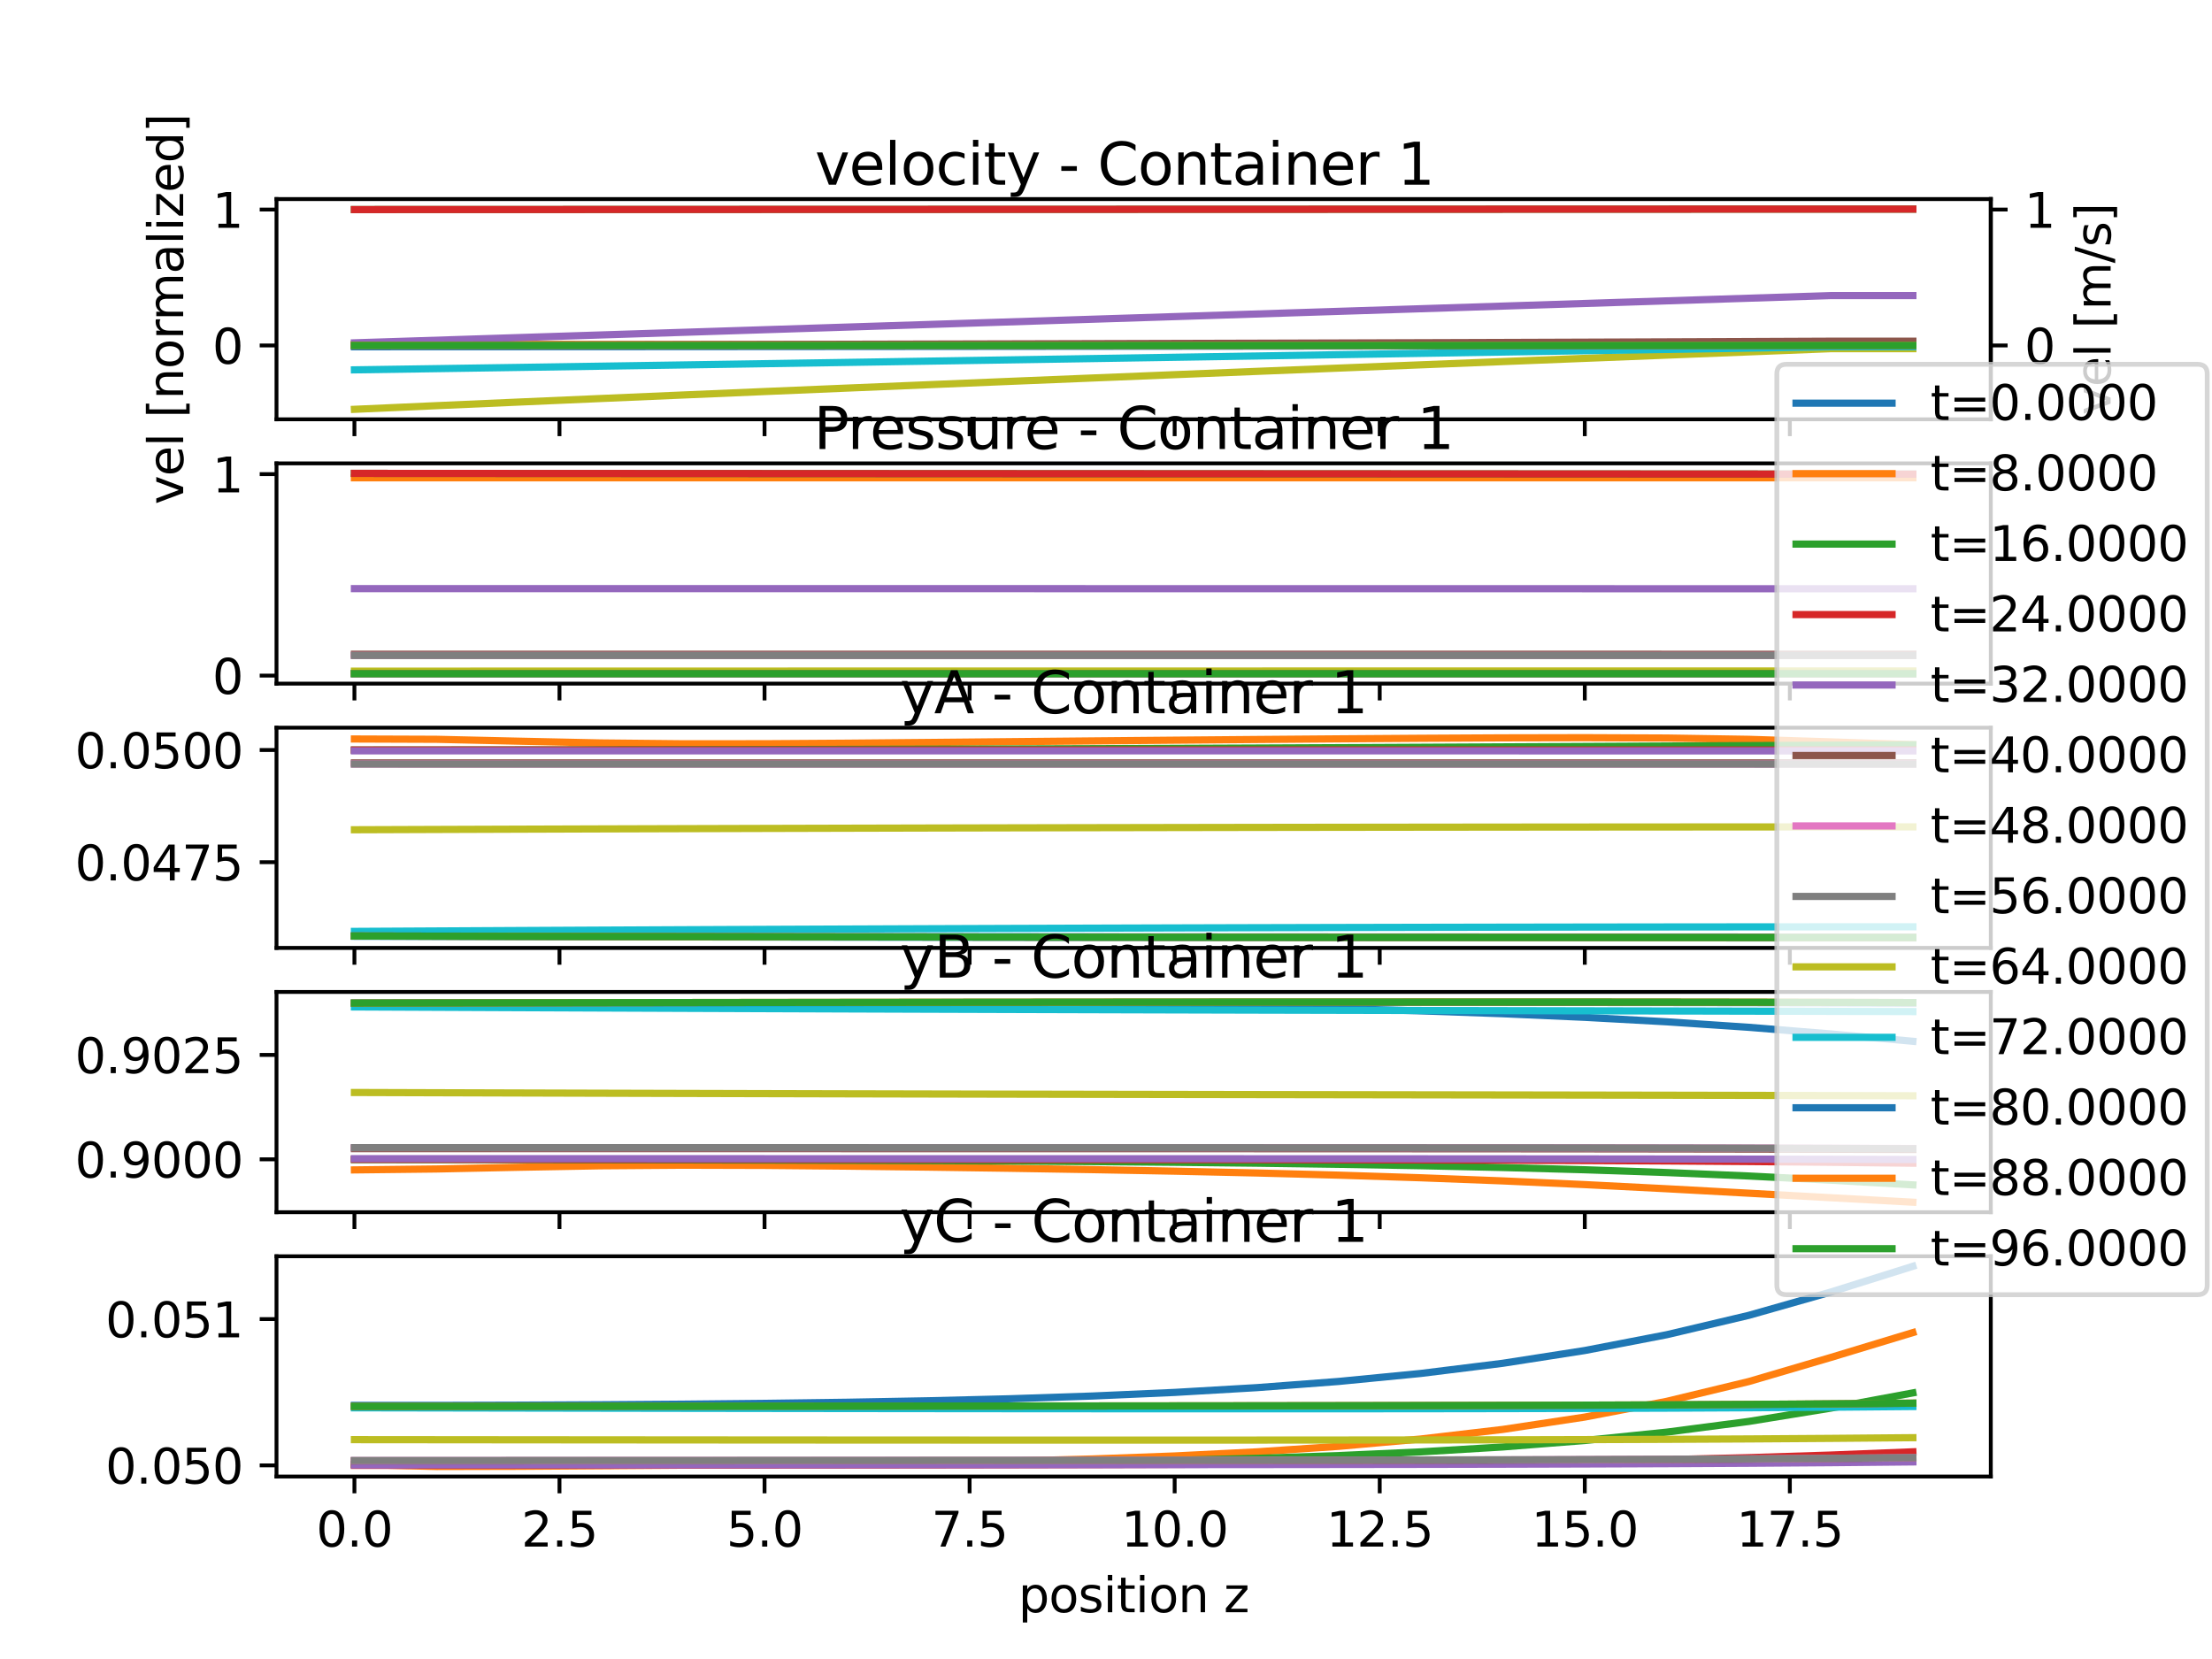 <?xml version="1.0" encoding="utf-8" standalone="no"?>
<!DOCTYPE svg PUBLIC "-//W3C//DTD SVG 1.1//EN"
  "http://www.w3.org/Graphics/SVG/1.1/DTD/svg11.dtd">
<svg xmlns:xlink="http://www.w3.org/1999/xlink" width="460.8pt" height="345.6pt" viewBox="0 0 460.8 345.6" xmlns="http://www.w3.org/2000/svg" version="1.1">
 <defs>
  <style type="text/css">*{stroke-linejoin: round; stroke-linecap: butt}</style>
 </defs>
 <g id="figure_1">
  <g id="patch_1">
   <path d="M 0 345.6 
L 460.8 345.6 
L 460.8 0 
L 0 0 
z
" style="fill: #ffffff"/>
  </g>
  <g id="axes_1">
   <g id="patch_2">
    <path d="M 57.6 87.353 
L 414.72 87.353 
L 414.72 41.472 
L 57.6 41.472 
z
" style="fill: #ffffff"/>
   </g>
   <g id="axes_2">
    <g id="patch_3">
     <path d="M 414.72 87.353 
L 414.72 87.353 
L 414.72 41.472 
L 414.72 41.472 
z
" style="fill: #ffffff"/>
    </g>
    <g id="matplotlib.axis_1"/>
    <g id="matplotlib.axis_2">
     <g id="ytick_1">
      <g id="line2d_1">
       <defs>
        <path id="mfabdc1f0db" d="M 0 0 
L 3.5 0 
" style="stroke: #000000; stroke-width: 0.8"/>
       </defs>
       <g>
        <use xlink:href="#mfabdc1f0db" x="414.72" y="71.963" style="stroke: #000000; stroke-width: 0.8"/>
       </g>
      </g>
      <g id="text_1">
       <!-- 0 -->
       <g transform="translate(421.72 75.763)scale(0.1 -0.1)">
        <defs>
         <path id="DejaVuSans-30" d="M 2034 4250 
Q 1547 4250 1301 3770 
Q 1056 3291 1056 2328 
Q 1056 1369 1301 889 
Q 1547 409 2034 409 
Q 2525 409 2770 889 
Q 3016 1369 3016 2328 
Q 3016 3291 2770 3770 
Q 2525 4250 2034 4250 
z
M 2034 4750 
Q 2819 4750 3233 4129 
Q 3647 3509 3647 2328 
Q 3647 1150 3233 529 
Q 2819 -91 2034 -91 
Q 1250 -91 836 529 
Q 422 1150 422 2328 
Q 422 3509 836 4129 
Q 1250 4750 2034 4750 
z
" transform="scale(0.016)"/>
        </defs>
        <use xlink:href="#DejaVuSans-30"/>
       </g>
      </g>
     </g>
     <g id="ytick_2">
      <g id="line2d_2">
       <g>
        <use xlink:href="#mfabdc1f0db" x="414.72" y="43.658" style="stroke: #000000; stroke-width: 0.8"/>
       </g>
      </g>
      <g id="text_2">
       <!-- 1 -->
       <g transform="translate(421.72 47.457)scale(0.1 -0.1)">
        <defs>
         <path id="DejaVuSans-31" d="M 794 531 
L 1825 531 
L 1825 4091 
L 703 3866 
L 703 4441 
L 1819 4666 
L 2450 4666 
L 2450 531 
L 3481 531 
L 3481 0 
L 794 0 
L 794 531 
z
" transform="scale(0.016)"/>
        </defs>
        <use xlink:href="#DejaVuSans-31"/>
       </g>
      </g>
     </g>
     <g id="text_3">
      <!-- vel [m/s] -->
      <g transform="translate(439.681 86.488)rotate(-90)scale(0.1 -0.1)">
       <defs>
        <path id="DejaVuSans-76" d="M 191 3500 
L 800 3500 
L 1894 563 
L 2988 3500 
L 3597 3500 
L 2284 0 
L 1503 0 
L 191 3500 
z
" transform="scale(0.016)"/>
        <path id="DejaVuSans-65" d="M 3597 1894 
L 3597 1613 
L 953 1613 
Q 991 1019 1311 708 
Q 1631 397 2203 397 
Q 2534 397 2845 478 
Q 3156 559 3463 722 
L 3463 178 
Q 3153 47 2828 -22 
Q 2503 -91 2169 -91 
Q 1331 -91 842 396 
Q 353 884 353 1716 
Q 353 2575 817 3079 
Q 1281 3584 2069 3584 
Q 2775 3584 3186 3129 
Q 3597 2675 3597 1894 
z
M 3022 2063 
Q 3016 2534 2758 2815 
Q 2500 3097 2075 3097 
Q 1594 3097 1305 2825 
Q 1016 2553 972 2059 
L 3022 2063 
z
" transform="scale(0.016)"/>
        <path id="DejaVuSans-6c" d="M 603 4863 
L 1178 4863 
L 1178 0 
L 603 0 
L 603 4863 
z
" transform="scale(0.016)"/>
        <path id="DejaVuSans-20" transform="scale(0.016)"/>
        <path id="DejaVuSans-5b" d="M 550 4863 
L 1875 4863 
L 1875 4416 
L 1125 4416 
L 1125 -397 
L 1875 -397 
L 1875 -844 
L 550 -844 
L 550 4863 
z
" transform="scale(0.016)"/>
        <path id="DejaVuSans-6d" d="M 3328 2828 
Q 3544 3216 3844 3400 
Q 4144 3584 4550 3584 
Q 5097 3584 5394 3201 
Q 5691 2819 5691 2113 
L 5691 0 
L 5113 0 
L 5113 2094 
Q 5113 2597 4934 2840 
Q 4756 3084 4391 3084 
Q 3944 3084 3684 2787 
Q 3425 2491 3425 1978 
L 3425 0 
L 2847 0 
L 2847 2094 
Q 2847 2600 2669 2842 
Q 2491 3084 2119 3084 
Q 1678 3084 1418 2786 
Q 1159 2488 1159 1978 
L 1159 0 
L 581 0 
L 581 3500 
L 1159 3500 
L 1159 2956 
Q 1356 3278 1631 3431 
Q 1906 3584 2284 3584 
Q 2666 3584 2933 3390 
Q 3200 3197 3328 2828 
z
" transform="scale(0.016)"/>
        <path id="DejaVuSans-2f" d="M 1625 4666 
L 2156 4666 
L 531 -594 
L 0 -594 
L 1625 4666 
z
" transform="scale(0.016)"/>
        <path id="DejaVuSans-73" d="M 2834 3397 
L 2834 2853 
Q 2591 2978 2328 3040 
Q 2066 3103 1784 3103 
Q 1356 3103 1142 2972 
Q 928 2841 928 2578 
Q 928 2378 1081 2264 
Q 1234 2150 1697 2047 
L 1894 2003 
Q 2506 1872 2764 1633 
Q 3022 1394 3022 966 
Q 3022 478 2636 193 
Q 2250 -91 1575 -91 
Q 1294 -91 989 -36 
Q 684 19 347 128 
L 347 722 
Q 666 556 975 473 
Q 1284 391 1588 391 
Q 1994 391 2212 530 
Q 2431 669 2431 922 
Q 2431 1156 2273 1281 
Q 2116 1406 1581 1522 
L 1381 1569 
Q 847 1681 609 1914 
Q 372 2147 372 2553 
Q 372 3047 722 3315 
Q 1072 3584 1716 3584 
Q 2034 3584 2315 3537 
Q 2597 3491 2834 3397 
z
" transform="scale(0.016)"/>
        <path id="DejaVuSans-5d" d="M 1947 4863 
L 1947 -844 
L 622 -844 
L 622 -397 
L 1369 -397 
L 1369 4416 
L 622 4416 
L 622 4863 
L 1947 4863 
z
" transform="scale(0.016)"/>
       </defs>
       <use xlink:href="#DejaVuSans-76"/>
       <use xlink:href="#DejaVuSans-65" x="59.18"/>
       <use xlink:href="#DejaVuSans-6c" x="120.703"/>
       <use xlink:href="#DejaVuSans-20" x="148.486"/>
       <use xlink:href="#DejaVuSans-5b" x="180.273"/>
       <use xlink:href="#DejaVuSans-6d" x="219.287"/>
       <use xlink:href="#DejaVuSans-2f" x="316.699"/>
       <use xlink:href="#DejaVuSans-73" x="350.391"/>
       <use xlink:href="#DejaVuSans-5d" x="402.49"/>
      </g>
     </g>
    </g>
    <g id="patch_4">
     <path d="M 414.72 87.353 
L 414.72 41.472 
" style="fill: none; stroke: #000000; stroke-width: 0.8; stroke-linejoin: miter; stroke-linecap: square"/>
    </g>
   </g>
   <g id="matplotlib.axis_3">
    <g id="xtick_1">
     <g id="line2d_3">
      <defs>
       <path id="md910e3ddd4" d="M 0 0 
L 0 3.5 
" style="stroke: #000000; stroke-width: 0.8"/>
      </defs>
      <g>
       <use xlink:href="#md910e3ddd4" x="73.833" y="87.353" style="stroke: #000000; stroke-width: 0.8"/>
      </g>
     </g>
    </g>
    <g id="xtick_2">
     <g id="line2d_4">
      <g>
       <use xlink:href="#md910e3ddd4" x="116.55" y="87.353" style="stroke: #000000; stroke-width: 0.8"/>
      </g>
     </g>
    </g>
    <g id="xtick_3">
     <g id="line2d_5">
      <g>
       <use xlink:href="#md910e3ddd4" x="159.268" y="87.353" style="stroke: #000000; stroke-width: 0.8"/>
      </g>
     </g>
    </g>
    <g id="xtick_4">
     <g id="line2d_6">
      <g>
       <use xlink:href="#md910e3ddd4" x="201.986" y="87.353" style="stroke: #000000; stroke-width: 0.8"/>
      </g>
     </g>
    </g>
    <g id="xtick_5">
     <g id="line2d_7">
      <g>
       <use xlink:href="#md910e3ddd4" x="244.704" y="87.353" style="stroke: #000000; stroke-width: 0.8"/>
      </g>
     </g>
    </g>
    <g id="xtick_6">
     <g id="line2d_8">
      <g>
       <use xlink:href="#md910e3ddd4" x="287.421" y="87.353" style="stroke: #000000; stroke-width: 0.8"/>
      </g>
     </g>
    </g>
    <g id="xtick_7">
     <g id="line2d_9">
      <g>
       <use xlink:href="#md910e3ddd4" x="330.139" y="87.353" style="stroke: #000000; stroke-width: 0.8"/>
      </g>
     </g>
    </g>
    <g id="xtick_8">
     <g id="line2d_10">
      <g>
       <use xlink:href="#md910e3ddd4" x="372.857" y="87.353" style="stroke: #000000; stroke-width: 0.8"/>
      </g>
     </g>
    </g>
   </g>
   <g id="matplotlib.axis_4">
    <g id="ytick_3">
     <g id="line2d_11">
      <defs>
       <path id="m1b8c666e09" d="M 0 0 
L -3.5 0 
" style="stroke: #000000; stroke-width: 0.8"/>
      </defs>
      <g>
       <use xlink:href="#m1b8c666e09" x="57.6" y="71.963" style="stroke: #000000; stroke-width: 0.8"/>
      </g>
     </g>
     <g id="text_4">
      <!-- 0 -->
      <g transform="translate(44.237 75.763)scale(0.1 -0.1)">
       <use xlink:href="#DejaVuSans-30"/>
      </g>
     </g>
    </g>
    <g id="ytick_4">
     <g id="line2d_12">
      <g>
       <use xlink:href="#m1b8c666e09" x="57.6" y="43.658" style="stroke: #000000; stroke-width: 0.8"/>
      </g>
     </g>
     <g id="text_5">
      <!-- 1 -->
      <g transform="translate(44.237 47.457)scale(0.1 -0.1)">
       <use xlink:href="#DejaVuSans-31"/>
      </g>
     </g>
    </g>
    <g id="text_6">
     <!-- vel [normalized] -->
     <g transform="translate(38.158 105.112)rotate(-90)scale(0.1 -0.1)">
      <defs>
       <path id="DejaVuSans-6e" d="M 3513 2113 
L 3513 0 
L 2938 0 
L 2938 2094 
Q 2938 2591 2744 2837 
Q 2550 3084 2163 3084 
Q 1697 3084 1428 2787 
Q 1159 2491 1159 1978 
L 1159 0 
L 581 0 
L 581 3500 
L 1159 3500 
L 1159 2956 
Q 1366 3272 1645 3428 
Q 1925 3584 2291 3584 
Q 2894 3584 3203 3211 
Q 3513 2838 3513 2113 
z
" transform="scale(0.016)"/>
       <path id="DejaVuSans-6f" d="M 1959 3097 
Q 1497 3097 1228 2736 
Q 959 2375 959 1747 
Q 959 1119 1226 758 
Q 1494 397 1959 397 
Q 2419 397 2687 759 
Q 2956 1122 2956 1747 
Q 2956 2369 2687 2733 
Q 2419 3097 1959 3097 
z
M 1959 3584 
Q 2709 3584 3137 3096 
Q 3566 2609 3566 1747 
Q 3566 888 3137 398 
Q 2709 -91 1959 -91 
Q 1206 -91 779 398 
Q 353 888 353 1747 
Q 353 2609 779 3096 
Q 1206 3584 1959 3584 
z
" transform="scale(0.016)"/>
       <path id="DejaVuSans-72" d="M 2631 2963 
Q 2534 3019 2420 3045 
Q 2306 3072 2169 3072 
Q 1681 3072 1420 2755 
Q 1159 2438 1159 1844 
L 1159 0 
L 581 0 
L 581 3500 
L 1159 3500 
L 1159 2956 
Q 1341 3275 1631 3429 
Q 1922 3584 2338 3584 
Q 2397 3584 2469 3576 
Q 2541 3569 2628 3553 
L 2631 2963 
z
" transform="scale(0.016)"/>
       <path id="DejaVuSans-61" d="M 2194 1759 
Q 1497 1759 1228 1600 
Q 959 1441 959 1056 
Q 959 750 1161 570 
Q 1363 391 1709 391 
Q 2188 391 2477 730 
Q 2766 1069 2766 1631 
L 2766 1759 
L 2194 1759 
z
M 3341 1997 
L 3341 0 
L 2766 0 
L 2766 531 
Q 2569 213 2275 61 
Q 1981 -91 1556 -91 
Q 1019 -91 701 211 
Q 384 513 384 1019 
Q 384 1609 779 1909 
Q 1175 2209 1959 2209 
L 2766 2209 
L 2766 2266 
Q 2766 2663 2505 2880 
Q 2244 3097 1772 3097 
Q 1472 3097 1187 3025 
Q 903 2953 641 2809 
L 641 3341 
Q 956 3463 1253 3523 
Q 1550 3584 1831 3584 
Q 2591 3584 2966 3190 
Q 3341 2797 3341 1997 
z
" transform="scale(0.016)"/>
       <path id="DejaVuSans-69" d="M 603 3500 
L 1178 3500 
L 1178 0 
L 603 0 
L 603 3500 
z
M 603 4863 
L 1178 4863 
L 1178 4134 
L 603 4134 
L 603 4863 
z
" transform="scale(0.016)"/>
       <path id="DejaVuSans-7a" d="M 353 3500 
L 3084 3500 
L 3084 2975 
L 922 459 
L 3084 459 
L 3084 0 
L 275 0 
L 275 525 
L 2438 3041 
L 353 3041 
L 353 3500 
z
" transform="scale(0.016)"/>
       <path id="DejaVuSans-64" d="M 2906 2969 
L 2906 4863 
L 3481 4863 
L 3481 0 
L 2906 0 
L 2906 525 
Q 2725 213 2448 61 
Q 2172 -91 1784 -91 
Q 1150 -91 751 415 
Q 353 922 353 1747 
Q 353 2572 751 3078 
Q 1150 3584 1784 3584 
Q 2172 3584 2448 3432 
Q 2725 3281 2906 2969 
z
M 947 1747 
Q 947 1113 1208 752 
Q 1469 391 1925 391 
Q 2381 391 2643 752 
Q 2906 1113 2906 1747 
Q 2906 2381 2643 2742 
Q 2381 3103 1925 3103 
Q 1469 3103 1208 2742 
Q 947 2381 947 1747 
z
" transform="scale(0.016)"/>
      </defs>
      <use xlink:href="#DejaVuSans-76"/>
      <use xlink:href="#DejaVuSans-65" x="59.18"/>
      <use xlink:href="#DejaVuSans-6c" x="120.703"/>
      <use xlink:href="#DejaVuSans-20" x="148.486"/>
      <use xlink:href="#DejaVuSans-5b" x="180.273"/>
      <use xlink:href="#DejaVuSans-6e" x="219.287"/>
      <use xlink:href="#DejaVuSans-6f" x="282.666"/>
      <use xlink:href="#DejaVuSans-72" x="343.848"/>
      <use xlink:href="#DejaVuSans-6d" x="383.211"/>
      <use xlink:href="#DejaVuSans-61" x="480.623"/>
      <use xlink:href="#DejaVuSans-6c" x="541.902"/>
      <use xlink:href="#DejaVuSans-69" x="569.686"/>
      <use xlink:href="#DejaVuSans-7a" x="597.469"/>
      <use xlink:href="#DejaVuSans-65" x="649.959"/>
      <use xlink:href="#DejaVuSans-64" x="711.482"/>
      <use xlink:href="#DejaVuSans-5d" x="774.959"/>
     </g>
    </g>
   </g>
   <g id="line2d_13">
    <path d="M 73.833 71.964 
L 90.92 71.964 
L 108.007 71.964 
L 125.094 71.964 
L 142.181 71.964 
L 159.268 71.964 
L 176.355 71.964 
L 193.442 71.964 
L 210.529 71.964 
L 227.616 71.964 
L 244.704 71.964 
L 261.791 71.964 
L 278.878 71.964 
L 295.965 71.964 
L 313.052 71.964 
L 330.139 71.964 
L 347.226 71.963 
L 364.313 71.963 
L 381.4 71.963 
L 398.487 71.963 
" clip-path="url(#p298359eee6)" style="fill: none; stroke: #1f77b4; stroke-width: 1.5; stroke-linecap: square"/>
   </g>
   <g id="line2d_14">
    <path d="M 73.833 71.722 
L 90.92 71.735 
L 108.007 71.748 
L 125.094 71.76 
L 142.181 71.773 
L 159.268 71.786 
L 176.355 71.798 
L 193.442 71.811 
L 210.529 71.824 
L 227.616 71.836 
L 244.704 71.849 
L 261.791 71.862 
L 278.878 71.874 
L 295.965 71.887 
L 313.052 71.9 
L 330.139 71.913 
L 347.226 71.925 
L 364.313 71.938 
L 381.4 71.951 
L 398.487 71.951 
" clip-path="url(#p298359eee6)" style="fill: none; stroke: #ff7f0e; stroke-width: 1.5; stroke-linecap: square"/>
   </g>
   <g id="line2d_15">
    <path d="M 73.833 43.655 
L 90.92 43.65 
L 108.007 43.644 
L 125.094 43.639 
L 142.181 43.633 
L 159.268 43.628 
L 176.355 43.623 
L 193.442 43.617 
L 210.529 43.612 
L 227.616 43.606 
L 244.704 43.601 
L 261.791 43.596 
L 278.878 43.59 
L 295.965 43.585 
L 313.052 43.579 
L 330.139 43.574 
L 347.226 43.568 
L 364.313 43.563 
L 381.4 43.558 
L 398.487 43.558 
" clip-path="url(#p298359eee6)" style="fill: none; stroke: #2ca02c; stroke-width: 1.5; stroke-linecap: square"/>
   </g>
   <g id="line2d_16">
    <path d="M 73.833 43.655 
L 90.92 43.65 
L 108.007 43.644 
L 125.094 43.639 
L 142.181 43.633 
L 159.268 43.628 
L 176.355 43.623 
L 193.442 43.617 
L 210.529 43.612 
L 227.616 43.606 
L 244.704 43.601 
L 261.791 43.596 
L 278.878 43.59 
L 295.965 43.585 
L 313.052 43.579 
L 330.139 43.574 
L 347.226 43.568 
L 364.313 43.563 
L 381.4 43.558 
L 398.487 43.558 
" clip-path="url(#p298359eee6)" style="fill: none; stroke: #d62728; stroke-width: 1.5; stroke-linecap: square"/>
   </g>
   <g id="line2d_17">
    <path d="M 73.833 71.417 
L 90.92 70.871 
L 108.007 70.325 
L 125.094 69.779 
L 142.181 69.233 
L 159.268 68.686 
L 176.355 68.14 
L 193.442 67.594 
L 210.529 67.047 
L 227.616 66.5 
L 244.704 65.954 
L 261.791 65.407 
L 278.878 64.86 
L 295.965 64.313 
L 313.052 63.765 
L 330.139 63.218 
L 347.226 62.67 
L 364.313 62.122 
L 381.4 61.574 
L 398.487 61.574 
" clip-path="url(#p298359eee6)" style="fill: none; stroke: #9467bd; stroke-width: 1.5; stroke-linecap: square"/>
   </g>
   <g id="line2d_18">
    <path d="M 73.833 71.929 
L 90.92 71.895 
L 108.007 71.86 
L 125.094 71.825 
L 142.181 71.789 
L 159.268 71.753 
L 176.355 71.715 
L 193.442 71.675 
L 210.529 71.634 
L 227.616 71.591 
L 244.704 71.546 
L 261.791 71.499 
L 278.878 71.449 
L 295.965 71.396 
L 313.052 71.34 
L 330.139 71.28 
L 347.226 71.216 
L 364.313 71.148 
L 381.4 71.076 
L 398.487 71.076 
" clip-path="url(#p298359eee6)" style="fill: none; stroke: #8c564b; stroke-width: 1.5; stroke-linecap: square"/>
   </g>
   <g id="line2d_19">
    <path d="M 73.833 71.961 
L 90.92 71.959 
L 108.007 71.957 
L 125.094 71.955 
L 142.181 71.953 
L 159.268 71.95 
L 176.355 71.948 
L 193.442 71.945 
L 210.529 71.942 
L 227.616 71.939 
L 244.704 71.935 
L 261.791 71.932 
L 278.878 71.928 
L 295.965 71.924 
L 313.052 71.919 
L 330.139 71.915 
L 347.226 71.911 
L 364.313 71.906 
L 381.4 71.902 
L 398.487 71.902 
" clip-path="url(#p298359eee6)" style="fill: none; stroke: #e377c2; stroke-width: 1.5; stroke-linecap: square"/>
   </g>
   <g id="line2d_20">
    <path d="M 73.833 71.963 
L 90.92 71.963 
L 108.007 71.963 
L 125.094 71.963 
L 142.181 71.963 
L 159.268 71.963 
L 176.355 71.963 
L 193.442 71.963 
L 210.529 71.963 
L 227.616 71.963 
L 244.704 71.963 
L 261.791 71.963 
L 278.878 71.963 
L 295.965 71.963 
L 313.052 71.963 
L 330.139 71.963 
L 347.226 71.963 
L 364.313 71.963 
L 381.4 71.964 
L 398.487 71.964 
" clip-path="url(#p298359eee6)" style="fill: none; stroke: #7f7f7f; stroke-width: 1.5; stroke-linecap: square"/>
   </g>
   <g id="line2d_21">
    <path d="M 73.833 85.268 
L 90.92 84.508 
L 108.007 83.759 
L 125.094 83.019 
L 142.181 82.288 
L 159.268 81.565 
L 176.355 80.85 
L 193.442 80.142 
L 210.529 79.439 
L 227.616 78.743 
L 244.704 78.051 
L 261.791 77.364 
L 278.878 76.68 
L 295.965 76.001 
L 313.052 75.324 
L 330.139 74.649 
L 347.226 73.976 
L 364.313 73.304 
L 381.4 72.634 
L 398.487 72.634 
" clip-path="url(#p298359eee6)" style="fill: none; stroke: #bcbd22; stroke-width: 1.5; stroke-linecap: square"/>
   </g>
   <g id="line2d_22">
    <path d="M 73.833 77.046 
L 90.92 76.795 
L 108.007 76.542 
L 125.094 76.285 
L 142.181 76.025 
L 159.268 75.763 
L 176.355 75.499 
L 193.442 75.233 
L 210.529 74.966 
L 227.616 74.697 
L 244.704 74.427 
L 261.791 74.156 
L 278.878 73.884 
L 295.965 73.611 
L 313.052 73.337 
L 330.139 73.063 
L 347.226 72.789 
L 364.313 72.514 
L 381.4 72.239 
L 398.487 72.239 
" clip-path="url(#p298359eee6)" style="fill: none; stroke: #17becf; stroke-width: 1.5; stroke-linecap: square"/>
   </g>
   <g id="line2d_23">
    <path d="M 73.833 72.237 
L 90.92 72.231 
L 108.007 72.223 
L 125.094 72.215 
L 142.181 72.205 
L 159.268 72.194 
L 176.355 72.182 
L 193.442 72.169 
L 210.529 72.155 
L 227.616 72.14 
L 244.704 72.125 
L 261.791 72.109 
L 278.878 72.092 
L 295.965 72.074 
L 313.052 72.057 
L 330.139 72.038 
L 347.226 72.02 
L 364.313 72.001 
L 381.4 71.982 
L 398.487 71.982 
" clip-path="url(#p298359eee6)" style="fill: none; stroke: #1f77b4; stroke-width: 1.5; stroke-linecap: square"/>
   </g>
   <g id="line2d_24">
    <path d="M 73.833 71.961 
L 90.92 71.961 
L 108.007 71.961 
L 125.094 71.961 
L 142.181 71.962 
L 159.268 71.962 
L 176.355 71.962 
L 193.442 71.962 
L 210.529 71.962 
L 227.616 71.962 
L 244.704 71.963 
L 261.791 71.963 
L 278.878 71.963 
L 295.965 71.963 
L 313.052 71.963 
L 330.139 71.963 
L 347.226 71.963 
L 364.313 71.963 
L 381.4 71.963 
L 398.487 71.963 
" clip-path="url(#p298359eee6)" style="fill: none; stroke: #ff7f0e; stroke-width: 1.5; stroke-linecap: square"/>
   </g>
   <g id="line2d_25">
    <path d="M 73.833 71.963 
L 90.92 71.963 
L 108.007 71.963 
L 125.094 71.963 
L 142.181 71.963 
L 159.268 71.963 
L 176.355 71.963 
L 193.442 71.963 
L 210.529 71.963 
L 227.616 71.963 
L 244.704 71.963 
L 261.791 71.963 
L 278.878 71.963 
L 295.965 71.963 
L 313.052 71.963 
L 330.139 71.963 
L 347.226 71.963 
L 364.313 71.963 
L 381.4 71.963 
L 398.487 71.963 
" clip-path="url(#p298359eee6)" style="fill: none; stroke: #2ca02c; stroke-width: 1.5; stroke-linecap: square"/>
   </g>
   <g id="patch_5">
    <path d="M 57.6 87.353 
L 57.6 41.472 
" style="fill: none; stroke: #000000; stroke-width: 0.8; stroke-linejoin: miter; stroke-linecap: square"/>
   </g>
   <g id="patch_6">
    <path d="M 414.72 87.353 
L 414.72 41.472 
" style="fill: none; stroke: #000000; stroke-width: 0.8; stroke-linejoin: miter; stroke-linecap: square"/>
   </g>
   <g id="patch_7">
    <path d="M 57.6 87.353 
L 414.72 87.353 
" style="fill: none; stroke: #000000; stroke-width: 0.8; stroke-linejoin: miter; stroke-linecap: square"/>
   </g>
   <g id="patch_8">
    <path d="M 57.6 41.472 
L 414.72 41.472 
" style="fill: none; stroke: #000000; stroke-width: 0.8; stroke-linejoin: miter; stroke-linecap: square"/>
   </g>
   <g id="text_7">
    <!-- velocity - Container 1  -->
    <g transform="translate(169.779 38.472)scale(0.12 -0.12)">
     <defs>
      <path id="DejaVuSans-63" d="M 3122 3366 
L 3122 2828 
Q 2878 2963 2633 3030 
Q 2388 3097 2138 3097 
Q 1578 3097 1268 2742 
Q 959 2388 959 1747 
Q 959 1106 1268 751 
Q 1578 397 2138 397 
Q 2388 397 2633 464 
Q 2878 531 3122 666 
L 3122 134 
Q 2881 22 2623 -34 
Q 2366 -91 2075 -91 
Q 1284 -91 818 406 
Q 353 903 353 1747 
Q 353 2603 823 3093 
Q 1294 3584 2113 3584 
Q 2378 3584 2631 3529 
Q 2884 3475 3122 3366 
z
" transform="scale(0.016)"/>
      <path id="DejaVuSans-74" d="M 1172 4494 
L 1172 3500 
L 2356 3500 
L 2356 3053 
L 1172 3053 
L 1172 1153 
Q 1172 725 1289 603 
Q 1406 481 1766 481 
L 2356 481 
L 2356 0 
L 1766 0 
Q 1100 0 847 248 
Q 594 497 594 1153 
L 594 3053 
L 172 3053 
L 172 3500 
L 594 3500 
L 594 4494 
L 1172 4494 
z
" transform="scale(0.016)"/>
      <path id="DejaVuSans-79" d="M 2059 -325 
Q 1816 -950 1584 -1140 
Q 1353 -1331 966 -1331 
L 506 -1331 
L 506 -850 
L 844 -850 
Q 1081 -850 1212 -737 
Q 1344 -625 1503 -206 
L 1606 56 
L 191 3500 
L 800 3500 
L 1894 763 
L 2988 3500 
L 3597 3500 
L 2059 -325 
z
" transform="scale(0.016)"/>
      <path id="DejaVuSans-2d" d="M 313 2009 
L 1997 2009 
L 1997 1497 
L 313 1497 
L 313 2009 
z
" transform="scale(0.016)"/>
      <path id="DejaVuSans-43" d="M 4122 4306 
L 4122 3641 
Q 3803 3938 3442 4084 
Q 3081 4231 2675 4231 
Q 1875 4231 1450 3742 
Q 1025 3253 1025 2328 
Q 1025 1406 1450 917 
Q 1875 428 2675 428 
Q 3081 428 3442 575 
Q 3803 722 4122 1019 
L 4122 359 
Q 3791 134 3420 21 
Q 3050 -91 2638 -91 
Q 1578 -91 968 557 
Q 359 1206 359 2328 
Q 359 3453 968 4101 
Q 1578 4750 2638 4750 
Q 3056 4750 3426 4639 
Q 3797 4528 4122 4306 
z
" transform="scale(0.016)"/>
     </defs>
     <use xlink:href="#DejaVuSans-76"/>
     <use xlink:href="#DejaVuSans-65" x="59.18"/>
     <use xlink:href="#DejaVuSans-6c" x="120.703"/>
     <use xlink:href="#DejaVuSans-6f" x="148.486"/>
     <use xlink:href="#DejaVuSans-63" x="209.668"/>
     <use xlink:href="#DejaVuSans-69" x="264.648"/>
     <use xlink:href="#DejaVuSans-74" x="292.432"/>
     <use xlink:href="#DejaVuSans-79" x="331.641"/>
     <use xlink:href="#DejaVuSans-20" x="390.82"/>
     <use xlink:href="#DejaVuSans-2d" x="422.607"/>
     <use xlink:href="#DejaVuSans-20" x="458.691"/>
     <use xlink:href="#DejaVuSans-43" x="490.479"/>
     <use xlink:href="#DejaVuSans-6f" x="560.303"/>
     <use xlink:href="#DejaVuSans-6e" x="621.484"/>
     <use xlink:href="#DejaVuSans-74" x="684.863"/>
     <use xlink:href="#DejaVuSans-61" x="724.072"/>
     <use xlink:href="#DejaVuSans-69" x="785.352"/>
     <use xlink:href="#DejaVuSans-6e" x="813.135"/>
     <use xlink:href="#DejaVuSans-65" x="876.514"/>
     <use xlink:href="#DejaVuSans-72" x="938.037"/>
     <use xlink:href="#DejaVuSans-20" x="979.15"/>
     <use xlink:href="#DejaVuSans-31" x="1010.938"/>
     <use xlink:href="#DejaVuSans-20" x="1074.561"/>
    </g>
   </g>
  </g>
  <g id="axes_3">
   <g id="patch_9">
    <path d="M 57.6 142.411 
L 414.72 142.411 
L 414.72 96.53 
L 57.6 96.53 
z
" style="fill: #ffffff"/>
   </g>
   <g id="matplotlib.axis_5">
    <g id="xtick_9">
     <g id="line2d_26">
      <g>
       <use xlink:href="#md910e3ddd4" x="73.833" y="142.411" style="stroke: #000000; stroke-width: 0.8"/>
      </g>
     </g>
    </g>
    <g id="xtick_10">
     <g id="line2d_27">
      <g>
       <use xlink:href="#md910e3ddd4" x="116.55" y="142.411" style="stroke: #000000; stroke-width: 0.8"/>
      </g>
     </g>
    </g>
    <g id="xtick_11">
     <g id="line2d_28">
      <g>
       <use xlink:href="#md910e3ddd4" x="159.268" y="142.411" style="stroke: #000000; stroke-width: 0.8"/>
      </g>
     </g>
    </g>
    <g id="xtick_12">
     <g id="line2d_29">
      <g>
       <use xlink:href="#md910e3ddd4" x="201.986" y="142.411" style="stroke: #000000; stroke-width: 0.8"/>
      </g>
     </g>
    </g>
    <g id="xtick_13">
     <g id="line2d_30">
      <g>
       <use xlink:href="#md910e3ddd4" x="244.704" y="142.411" style="stroke: #000000; stroke-width: 0.8"/>
      </g>
     </g>
    </g>
    <g id="xtick_14">
     <g id="line2d_31">
      <g>
       <use xlink:href="#md910e3ddd4" x="287.421" y="142.411" style="stroke: #000000; stroke-width: 0.8"/>
      </g>
     </g>
    </g>
    <g id="xtick_15">
     <g id="line2d_32">
      <g>
       <use xlink:href="#md910e3ddd4" x="330.139" y="142.411" style="stroke: #000000; stroke-width: 0.8"/>
      </g>
     </g>
    </g>
    <g id="xtick_16">
     <g id="line2d_33">
      <g>
       <use xlink:href="#md910e3ddd4" x="372.857" y="142.411" style="stroke: #000000; stroke-width: 0.8"/>
      </g>
     </g>
    </g>
   </g>
   <g id="matplotlib.axis_6">
    <g id="ytick_5">
     <g id="line2d_34">
      <g>
       <use xlink:href="#m1b8c666e09" x="57.6" y="140.745" style="stroke: #000000; stroke-width: 0.8"/>
      </g>
     </g>
     <g id="text_8">
      <!-- 0 -->
      <g transform="translate(44.237 144.544)scale(0.1 -0.1)">
       <use xlink:href="#DejaVuSans-30"/>
      </g>
     </g>
    </g>
    <g id="ytick_6">
     <g id="line2d_35">
      <g>
       <use xlink:href="#m1b8c666e09" x="57.6" y="98.772" style="stroke: #000000; stroke-width: 0.8"/>
      </g>
     </g>
     <g id="text_9">
      <!-- 1 -->
      <g transform="translate(44.237 102.571)scale(0.1 -0.1)">
       <use xlink:href="#DejaVuSans-31"/>
      </g>
     </g>
    </g>
   </g>
   <g id="line2d_36">
    <path d="M 73.833 140.326 
L 90.92 140.326 
L 108.007 140.326 
L 125.094 140.326 
L 142.181 140.326 
L 159.268 140.326 
L 176.355 140.326 
L 193.442 140.326 
L 210.529 140.326 
L 227.616 140.326 
L 244.704 140.326 
L 261.791 140.326 
L 278.878 140.326 
L 295.965 140.326 
L 313.052 140.326 
L 330.139 140.326 
L 347.226 140.326 
L 364.313 140.326 
L 381.4 140.326 
L 398.487 140.326 
" clip-path="url(#pe0e9a3abcd)" style="fill: none; stroke: #1f77b4; stroke-width: 1.5; stroke-linecap: square"/>
   </g>
   <g id="line2d_37">
    <path d="M 73.833 99.529 
L 90.92 99.53 
L 108.007 99.53 
L 125.094 99.53 
L 142.181 99.53 
L 159.268 99.53 
L 176.355 99.53 
L 193.442 99.53 
L 210.529 99.53 
L 227.616 99.53 
L 244.704 99.53 
L 261.791 99.53 
L 278.878 99.53 
L 295.965 99.53 
L 313.052 99.53 
L 330.139 99.53 
L 347.226 99.53 
L 364.313 99.53 
L 381.4 99.53 
L 398.487 99.53 
" clip-path="url(#pe0e9a3abcd)" style="fill: none; stroke: #ff7f0e; stroke-width: 1.5; stroke-linecap: square"/>
   </g>
   <g id="line2d_38">
    <path d="M 73.833 98.615 
L 90.92 98.623 
L 108.007 98.631 
L 125.094 98.639 
L 142.181 98.647 
L 159.268 98.655 
L 176.355 98.663 
L 193.442 98.671 
L 210.529 98.679 
L 227.616 98.687 
L 244.704 98.695 
L 261.791 98.703 
L 278.878 98.711 
L 295.965 98.719 
L 313.052 98.727 
L 330.139 98.735 
L 347.226 98.744 
L 364.313 98.752 
L 381.4 98.76 
L 398.487 98.768 
" clip-path="url(#pe0e9a3abcd)" style="fill: none; stroke: #2ca02c; stroke-width: 1.5; stroke-linecap: square"/>
   </g>
   <g id="line2d_39">
    <path d="M 73.833 98.615 
L 90.92 98.623 
L 108.007 98.631 
L 125.094 98.639 
L 142.181 98.647 
L 159.268 98.655 
L 176.355 98.663 
L 193.442 98.671 
L 210.529 98.679 
L 227.616 98.687 
L 244.704 98.695 
L 261.791 98.703 
L 278.878 98.711 
L 295.965 98.719 
L 313.052 98.727 
L 330.139 98.735 
L 347.226 98.744 
L 364.313 98.752 
L 381.4 98.76 
L 398.487 98.768 
" clip-path="url(#pe0e9a3abcd)" style="fill: none; stroke: #d62728; stroke-width: 1.5; stroke-linecap: square"/>
   </g>
   <g id="line2d_40">
    <path d="M 73.833 122.622 
L 90.92 122.622 
L 108.007 122.622 
L 125.094 122.623 
L 142.181 122.623 
L 159.268 122.624 
L 176.355 122.625 
L 193.442 122.626 
L 210.529 122.627 
L 227.616 122.629 
L 244.704 122.63 
L 261.791 122.632 
L 278.878 122.634 
L 295.965 122.636 
L 313.052 122.638 
L 330.139 122.64 
L 347.226 122.643 
L 364.313 122.645 
L 381.4 122.648 
L 398.487 122.651 
" clip-path="url(#pe0e9a3abcd)" style="fill: none; stroke: #9467bd; stroke-width: 1.5; stroke-linecap: square"/>
   </g>
   <g id="line2d_41">
    <path d="M 73.833 136.291 
L 90.92 136.291 
L 108.007 136.291 
L 125.094 136.291 
L 142.181 136.291 
L 159.268 136.291 
L 176.355 136.291 
L 193.442 136.291 
L 210.529 136.291 
L 227.616 136.291 
L 244.704 136.292 
L 261.791 136.292 
L 278.878 136.292 
L 295.965 136.292 
L 313.052 136.292 
L 330.139 136.292 
L 347.226 136.293 
L 364.313 136.293 
L 381.4 136.293 
L 398.487 136.293 
" clip-path="url(#pe0e9a3abcd)" style="fill: none; stroke: #8c564b; stroke-width: 1.5; stroke-linecap: square"/>
   </g>
   <g id="line2d_42">
    <path d="M 73.833 136.543 
L 90.92 136.543 
L 108.007 136.543 
L 125.094 136.543 
L 142.181 136.543 
L 159.268 136.543 
L 176.355 136.543 
L 193.442 136.543 
L 210.529 136.543 
L 227.616 136.543 
L 244.704 136.543 
L 261.791 136.543 
L 278.878 136.543 
L 295.965 136.543 
L 313.052 136.543 
L 330.139 136.543 
L 347.226 136.543 
L 364.313 136.543 
L 381.4 136.543 
L 398.487 136.543 
" clip-path="url(#pe0e9a3abcd)" style="fill: none; stroke: #e377c2; stroke-width: 1.5; stroke-linecap: square"/>
   </g>
   <g id="line2d_43">
    <path d="M 73.833 136.548 
L 90.92 136.548 
L 108.007 136.548 
L 125.094 136.548 
L 142.181 136.548 
L 159.268 136.548 
L 176.355 136.548 
L 193.442 136.548 
L 210.529 136.548 
L 227.616 136.548 
L 244.704 136.548 
L 261.791 136.548 
L 278.878 136.548 
L 295.965 136.548 
L 313.052 136.548 
L 330.139 136.548 
L 347.226 136.548 
L 364.313 136.548 
L 381.4 136.548 
L 398.487 136.548 
" clip-path="url(#pe0e9a3abcd)" style="fill: none; stroke: #7f7f7f; stroke-width: 1.5; stroke-linecap: square"/>
   </g>
   <g id="line2d_44">
    <path d="M 73.833 139.813 
L 90.92 139.809 
L 108.007 139.805 
L 125.094 139.802 
L 142.181 139.799 
L 159.268 139.796 
L 176.355 139.793 
L 193.442 139.791 
L 210.529 139.788 
L 227.616 139.786 
L 244.704 139.784 
L 261.791 139.783 
L 278.878 139.781 
L 295.965 139.78 
L 313.052 139.779 
L 330.139 139.778 
L 347.226 139.777 
L 364.313 139.776 
L 381.4 139.776 
L 398.487 139.776 
" clip-path="url(#pe0e9a3abcd)" style="fill: none; stroke: #bcbd22; stroke-width: 1.5; stroke-linecap: square"/>
   </g>
   <g id="line2d_45">
    <path d="M 73.833 140.315 
L 90.92 140.314 
L 108.007 140.313 
L 125.094 140.311 
L 142.181 140.31 
L 159.268 140.309 
L 176.355 140.308 
L 193.442 140.307 
L 210.529 140.306 
L 227.616 140.305 
L 244.704 140.304 
L 261.791 140.304 
L 278.878 140.303 
L 295.965 140.302 
L 313.052 140.302 
L 330.139 140.302 
L 347.226 140.301 
L 364.313 140.301 
L 381.4 140.301 
L 398.487 140.301 
" clip-path="url(#pe0e9a3abcd)" style="fill: none; stroke: #17becf; stroke-width: 1.5; stroke-linecap: square"/>
   </g>
   <g id="line2d_46">
    <path d="M 73.833 140.325 
L 90.92 140.325 
L 108.007 140.325 
L 125.094 140.325 
L 142.181 140.325 
L 159.268 140.325 
L 176.355 140.325 
L 193.442 140.325 
L 210.529 140.325 
L 227.616 140.325 
L 244.704 140.325 
L 261.791 140.325 
L 278.878 140.325 
L 295.965 140.325 
L 313.052 140.324 
L 330.139 140.324 
L 347.226 140.324 
L 364.313 140.324 
L 381.4 140.324 
L 398.487 140.324 
" clip-path="url(#pe0e9a3abcd)" style="fill: none; stroke: #1f77b4; stroke-width: 1.5; stroke-linecap: square"/>
   </g>
   <g id="line2d_47">
    <path d="M 73.833 140.326 
L 90.92 140.326 
L 108.007 140.326 
L 125.094 140.326 
L 142.181 140.326 
L 159.268 140.326 
L 176.355 140.326 
L 193.442 140.326 
L 210.529 140.326 
L 227.616 140.326 
L 244.704 140.326 
L 261.791 140.326 
L 278.878 140.326 
L 295.965 140.326 
L 313.052 140.326 
L 330.139 140.326 
L 347.226 140.326 
L 364.313 140.326 
L 381.4 140.326 
L 398.487 140.326 
" clip-path="url(#pe0e9a3abcd)" style="fill: none; stroke: #ff7f0e; stroke-width: 1.5; stroke-linecap: square"/>
   </g>
   <g id="line2d_48">
    <path d="M 73.833 140.326 
L 90.92 140.326 
L 108.007 140.326 
L 125.094 140.326 
L 142.181 140.326 
L 159.268 140.326 
L 176.355 140.326 
L 193.442 140.326 
L 210.529 140.326 
L 227.616 140.326 
L 244.704 140.326 
L 261.791 140.326 
L 278.878 140.326 
L 295.965 140.326 
L 313.052 140.326 
L 330.139 140.326 
L 347.226 140.326 
L 364.313 140.326 
L 381.4 140.326 
L 398.487 140.326 
" clip-path="url(#pe0e9a3abcd)" style="fill: none; stroke: #2ca02c; stroke-width: 1.5; stroke-linecap: square"/>
   </g>
   <g id="patch_10">
    <path d="M 57.6 142.411 
L 57.6 96.53 
" style="fill: none; stroke: #000000; stroke-width: 0.8; stroke-linejoin: miter; stroke-linecap: square"/>
   </g>
   <g id="patch_11">
    <path d="M 414.72 142.411 
L 414.72 96.53 
" style="fill: none; stroke: #000000; stroke-width: 0.8; stroke-linejoin: miter; stroke-linecap: square"/>
   </g>
   <g id="patch_12">
    <path d="M 57.6 142.411 
L 414.72 142.411 
" style="fill: none; stroke: #000000; stroke-width: 0.8; stroke-linejoin: miter; stroke-linecap: square"/>
   </g>
   <g id="patch_13">
    <path d="M 57.6 96.53 
L 414.72 96.53 
" style="fill: none; stroke: #000000; stroke-width: 0.8; stroke-linejoin: miter; stroke-linecap: square"/>
   </g>
   <g id="text_10">
    <!-- Pressure - Container 1 -->
    <g transform="translate(169.523 93.53)scale(0.12 -0.12)">
     <defs>
      <path id="DejaVuSans-50" d="M 1259 4147 
L 1259 2394 
L 2053 2394 
Q 2494 2394 2734 2622 
Q 2975 2850 2975 3272 
Q 2975 3691 2734 3919 
Q 2494 4147 2053 4147 
L 1259 4147 
z
M 628 4666 
L 2053 4666 
Q 2838 4666 3239 4311 
Q 3641 3956 3641 3272 
Q 3641 2581 3239 2228 
Q 2838 1875 2053 1875 
L 1259 1875 
L 1259 0 
L 628 0 
L 628 4666 
z
" transform="scale(0.016)"/>
      <path id="DejaVuSans-75" d="M 544 1381 
L 544 3500 
L 1119 3500 
L 1119 1403 
Q 1119 906 1312 657 
Q 1506 409 1894 409 
Q 2359 409 2629 706 
Q 2900 1003 2900 1516 
L 2900 3500 
L 3475 3500 
L 3475 0 
L 2900 0 
L 2900 538 
Q 2691 219 2414 64 
Q 2138 -91 1772 -91 
Q 1169 -91 856 284 
Q 544 659 544 1381 
z
M 1991 3584 
L 1991 3584 
z
" transform="scale(0.016)"/>
     </defs>
     <use xlink:href="#DejaVuSans-50"/>
     <use xlink:href="#DejaVuSans-72" x="58.553"/>
     <use xlink:href="#DejaVuSans-65" x="97.416"/>
     <use xlink:href="#DejaVuSans-73" x="158.939"/>
     <use xlink:href="#DejaVuSans-73" x="211.039"/>
     <use xlink:href="#DejaVuSans-75" x="263.139"/>
     <use xlink:href="#DejaVuSans-72" x="326.518"/>
     <use xlink:href="#DejaVuSans-65" x="365.381"/>
     <use xlink:href="#DejaVuSans-20" x="426.904"/>
     <use xlink:href="#DejaVuSans-2d" x="458.691"/>
     <use xlink:href="#DejaVuSans-20" x="494.775"/>
     <use xlink:href="#DejaVuSans-43" x="526.562"/>
     <use xlink:href="#DejaVuSans-6f" x="596.387"/>
     <use xlink:href="#DejaVuSans-6e" x="657.568"/>
     <use xlink:href="#DejaVuSans-74" x="720.947"/>
     <use xlink:href="#DejaVuSans-61" x="760.156"/>
     <use xlink:href="#DejaVuSans-69" x="821.436"/>
     <use xlink:href="#DejaVuSans-6e" x="849.219"/>
     <use xlink:href="#DejaVuSans-65" x="912.598"/>
     <use xlink:href="#DejaVuSans-72" x="974.121"/>
     <use xlink:href="#DejaVuSans-20" x="1015.234"/>
     <use xlink:href="#DejaVuSans-31" x="1047.021"/>
    </g>
   </g>
  </g>
  <g id="axes_4">
   <g id="patch_14">
    <path d="M 57.6 197.469 
L 414.72 197.469 
L 414.72 151.587 
L 57.6 151.587 
z
" style="fill: #ffffff"/>
   </g>
   <g id="matplotlib.axis_7">
    <g id="xtick_17">
     <g id="line2d_49">
      <g>
       <use xlink:href="#md910e3ddd4" x="73.833" y="197.469" style="stroke: #000000; stroke-width: 0.8"/>
      </g>
     </g>
    </g>
    <g id="xtick_18">
     <g id="line2d_50">
      <g>
       <use xlink:href="#md910e3ddd4" x="116.55" y="197.469" style="stroke: #000000; stroke-width: 0.8"/>
      </g>
     </g>
    </g>
    <g id="xtick_19">
     <g id="line2d_51">
      <g>
       <use xlink:href="#md910e3ddd4" x="159.268" y="197.469" style="stroke: #000000; stroke-width: 0.8"/>
      </g>
     </g>
    </g>
    <g id="xtick_20">
     <g id="line2d_52">
      <g>
       <use xlink:href="#md910e3ddd4" x="201.986" y="197.469" style="stroke: #000000; stroke-width: 0.8"/>
      </g>
     </g>
    </g>
    <g id="xtick_21">
     <g id="line2d_53">
      <g>
       <use xlink:href="#md910e3ddd4" x="244.704" y="197.469" style="stroke: #000000; stroke-width: 0.8"/>
      </g>
     </g>
    </g>
    <g id="xtick_22">
     <g id="line2d_54">
      <g>
       <use xlink:href="#md910e3ddd4" x="287.421" y="197.469" style="stroke: #000000; stroke-width: 0.8"/>
      </g>
     </g>
    </g>
    <g id="xtick_23">
     <g id="line2d_55">
      <g>
       <use xlink:href="#md910e3ddd4" x="330.139" y="197.469" style="stroke: #000000; stroke-width: 0.8"/>
      </g>
     </g>
    </g>
    <g id="xtick_24">
     <g id="line2d_56">
      <g>
       <use xlink:href="#md910e3ddd4" x="372.857" y="197.469" style="stroke: #000000; stroke-width: 0.8"/>
      </g>
     </g>
    </g>
   </g>
   <g id="matplotlib.axis_8">
    <g id="ytick_7">
     <g id="line2d_57">
      <g>
       <use xlink:href="#m1b8c666e09" x="57.6" y="179.609" style="stroke: #000000; stroke-width: 0.8"/>
      </g>
     </g>
     <g id="text_11">
      <!-- 0.0475 -->
      <g transform="translate(15.609 183.409)scale(0.1 -0.1)">
       <defs>
        <path id="DejaVuSans-2e" d="M 684 794 
L 1344 794 
L 1344 0 
L 684 0 
L 684 794 
z
" transform="scale(0.016)"/>
        <path id="DejaVuSans-34" d="M 2419 4116 
L 825 1625 
L 2419 1625 
L 2419 4116 
z
M 2253 4666 
L 3047 4666 
L 3047 1625 
L 3713 1625 
L 3713 1100 
L 3047 1100 
L 3047 0 
L 2419 0 
L 2419 1100 
L 313 1100 
L 313 1709 
L 2253 4666 
z
" transform="scale(0.016)"/>
        <path id="DejaVuSans-37" d="M 525 4666 
L 3525 4666 
L 3525 4397 
L 1831 0 
L 1172 0 
L 2766 4134 
L 525 4134 
L 525 4666 
z
" transform="scale(0.016)"/>
        <path id="DejaVuSans-35" d="M 691 4666 
L 3169 4666 
L 3169 4134 
L 1269 4134 
L 1269 2991 
Q 1406 3038 1543 3061 
Q 1681 3084 1819 3084 
Q 2600 3084 3056 2656 
Q 3513 2228 3513 1497 
Q 3513 744 3044 326 
Q 2575 -91 1722 -91 
Q 1428 -91 1123 -41 
Q 819 9 494 109 
L 494 744 
Q 775 591 1075 516 
Q 1375 441 1709 441 
Q 2250 441 2565 725 
Q 2881 1009 2881 1497 
Q 2881 1984 2565 2268 
Q 2250 2553 1709 2553 
Q 1456 2553 1204 2497 
Q 953 2441 691 2322 
L 691 4666 
z
" transform="scale(0.016)"/>
       </defs>
       <use xlink:href="#DejaVuSans-30"/>
       <use xlink:href="#DejaVuSans-2e" x="63.623"/>
       <use xlink:href="#DejaVuSans-30" x="95.41"/>
       <use xlink:href="#DejaVuSans-34" x="159.033"/>
       <use xlink:href="#DejaVuSans-37" x="222.656"/>
       <use xlink:href="#DejaVuSans-35" x="286.279"/>
      </g>
     </g>
    </g>
    <g id="ytick_8">
     <g id="line2d_58">
      <g>
       <use xlink:href="#m1b8c666e09" x="57.6" y="156.242" style="stroke: #000000; stroke-width: 0.8"/>
      </g>
     </g>
     <g id="text_12">
      <!-- 0.0500 -->
      <g transform="translate(15.609 160.041)scale(0.1 -0.1)">
       <use xlink:href="#DejaVuSans-30"/>
       <use xlink:href="#DejaVuSans-2e" x="63.623"/>
       <use xlink:href="#DejaVuSans-30" x="95.41"/>
       <use xlink:href="#DejaVuSans-35" x="159.033"/>
       <use xlink:href="#DejaVuSans-30" x="222.656"/>
       <use xlink:href="#DejaVuSans-30" x="286.279"/>
      </g>
     </g>
    </g>
   </g>
   <g id="line2d_59">
    <path d="M 73.833 195.041 
L 90.92 195.08 
L 108.007 195.116 
L 125.094 195.148 
L 142.181 195.178 
L 159.268 195.205 
L 176.355 195.229 
L 193.442 195.251 
L 210.529 195.271 
L 227.616 195.289 
L 244.704 195.305 
L 261.791 195.319 
L 278.878 195.332 
L 295.965 195.343 
L 313.052 195.353 
L 330.139 195.361 
L 347.226 195.368 
L 364.313 195.374 
L 381.4 195.379 
L 398.487 195.383 
" clip-path="url(#p4b38b183cf)" style="fill: none; stroke: #1f77b4; stroke-width: 1.5; stroke-linecap: square"/>
   </g>
   <g id="line2d_60">
    <path d="M 73.833 153.946 
L 90.92 154.009 
L 108.007 154.402 
L 125.094 154.769 
L 142.181 154.941 
L 159.268 154.932 
L 176.355 154.821 
L 193.442 154.669 
L 210.529 154.507 
L 227.616 154.348 
L 244.704 154.194 
L 261.791 154.05 
L 278.878 153.916 
L 295.965 153.798 
L 313.052 153.708 
L 330.139 153.673 
L 347.226 153.746 
L 364.313 154.016 
L 381.4 154.544 
L 398.487 155.13 
" clip-path="url(#p4b38b183cf)" style="fill: none; stroke: #ff7f0e; stroke-width: 1.5; stroke-linecap: square"/>
   </g>
   <g id="line2d_61">
    <path d="M 73.833 156.239 
L 90.92 156.227 
L 108.007 156.211 
L 125.094 156.192 
L 142.181 156.17 
L 159.268 156.143 
L 176.355 156.11 
L 193.442 156.07 
L 210.529 156.021 
L 227.616 155.964 
L 244.704 155.901 
L 261.791 155.83 
L 278.878 155.754 
L 295.965 155.672 
L 313.052 155.586 
L 330.139 155.497 
L 347.226 155.407 
L 364.313 155.318 
L 381.4 155.233 
L 398.487 155.153 
" clip-path="url(#p4b38b183cf)" style="fill: none; stroke: #2ca02c; stroke-width: 1.5; stroke-linecap: square"/>
   </g>
   <g id="line2d_62">
    <path d="M 73.833 156.242 
L 90.92 156.242 
L 108.007 156.242 
L 125.094 156.242 
L 142.181 156.242 
L 159.268 156.242 
L 176.355 156.242 
L 193.442 156.242 
L 210.529 156.241 
L 227.616 156.241 
L 244.704 156.241 
L 261.791 156.241 
L 278.878 156.241 
L 295.965 156.241 
L 313.052 156.241 
L 330.139 156.24 
L 347.226 156.24 
L 364.313 156.24 
L 381.4 156.24 
L 398.487 156.24 
" clip-path="url(#p4b38b183cf)" style="fill: none; stroke: #d62728; stroke-width: 1.5; stroke-linecap: square"/>
   </g>
   <g id="line2d_63">
    <path d="M 73.833 156.412 
L 90.92 156.413 
L 108.007 156.414 
L 125.094 156.415 
L 142.181 156.415 
L 159.268 156.415 
L 176.355 156.416 
L 193.442 156.416 
L 210.529 156.416 
L 227.616 156.417 
L 244.704 156.417 
L 261.791 156.418 
L 278.878 156.418 
L 295.965 156.419 
L 313.052 156.419 
L 330.139 156.42 
L 347.226 156.42 
L 364.313 156.421 
L 381.4 156.421 
L 398.487 156.421 
" clip-path="url(#p4b38b183cf)" style="fill: none; stroke: #9467bd; stroke-width: 1.5; stroke-linecap: square"/>
   </g>
   <g id="line2d_64">
    <path d="M 73.833 158.919 
L 90.92 158.92 
L 108.007 158.921 
L 125.094 158.921 
L 142.181 158.922 
L 159.268 158.922 
L 176.355 158.922 
L 193.442 158.922 
L 210.529 158.923 
L 227.616 158.923 
L 244.704 158.923 
L 261.791 158.924 
L 278.878 158.924 
L 295.965 158.925 
L 313.052 158.925 
L 330.139 158.925 
L 347.226 158.926 
L 364.313 158.926 
L 381.4 158.926 
L 398.487 158.927 
" clip-path="url(#p4b38b183cf)" style="fill: none; stroke: #8c564b; stroke-width: 1.5; stroke-linecap: square"/>
   </g>
   <g id="line2d_65">
    <path d="M 73.833 159.159 
L 90.92 159.16 
L 108.007 159.161 
L 125.094 159.162 
L 142.181 159.162 
L 159.268 159.162 
L 176.355 159.162 
L 193.442 159.163 
L 210.529 159.163 
L 227.616 159.163 
L 244.704 159.164 
L 261.791 159.164 
L 278.878 159.164 
L 295.965 159.165 
L 313.052 159.165 
L 330.139 159.165 
L 347.226 159.166 
L 364.313 159.167 
L 381.4 159.166 
L 398.487 159.167 
" clip-path="url(#p4b38b183cf)" style="fill: none; stroke: #e377c2; stroke-width: 1.5; stroke-linecap: square"/>
   </g>
   <g id="line2d_66">
    <path d="M 73.833 159.164 
L 90.92 159.165 
L 108.007 159.166 
L 125.094 159.166 
L 142.181 159.167 
L 159.268 159.167 
L 176.355 159.167 
L 193.442 159.168 
L 210.529 159.168 
L 227.616 159.168 
L 244.704 159.168 
L 261.791 159.169 
L 278.878 159.169 
L 295.965 159.17 
L 313.052 159.17 
L 330.139 159.17 
L 347.226 159.171 
L 364.313 159.172 
L 381.4 159.173 
L 398.487 159.174 
" clip-path="url(#p4b38b183cf)" style="fill: none; stroke: #7f7f7f; stroke-width: 1.5; stroke-linecap: square"/>
   </g>
   <g id="line2d_67">
    <path d="M 73.833 172.853 
L 90.92 172.791 
L 108.007 172.732 
L 125.094 172.676 
L 142.181 172.625 
L 159.268 172.577 
L 176.355 172.533 
L 193.442 172.492 
L 210.529 172.455 
L 227.616 172.421 
L 244.704 172.391 
L 261.791 172.363 
L 278.878 172.339 
L 295.965 172.318 
L 313.052 172.3 
L 330.139 172.285 
L 347.226 172.274 
L 364.313 172.265 
L 381.4 172.259 
L 398.487 172.256 
" clip-path="url(#p4b38b183cf)" style="fill: none; stroke: #bcbd22; stroke-width: 1.5; stroke-linecap: square"/>
   </g>
   <g id="line2d_68">
    <path d="M 73.833 194.026 
L 90.92 193.936 
L 108.007 193.847 
L 125.094 193.762 
L 142.181 193.682 
L 159.268 193.606 
L 176.355 193.535 
L 193.442 193.469 
L 210.529 193.408 
L 227.616 193.352 
L 244.704 193.301 
L 261.791 193.255 
L 278.878 193.214 
L 295.965 193.178 
L 313.052 193.147 
L 330.139 193.121 
L 347.226 193.1 
L 364.313 193.084 
L 381.4 193.073 
L 398.487 193.068 
" clip-path="url(#p4b38b183cf)" style="fill: none; stroke: #17becf; stroke-width: 1.5; stroke-linecap: square"/>
   </g>
   <g id="line2d_69">
    <path d="M 73.833 194.965 
L 90.92 194.997 
L 108.007 195.024 
L 125.094 195.048 
L 142.181 195.069 
L 159.268 195.089 
L 176.355 195.107 
L 193.442 195.122 
L 210.529 195.136 
L 227.616 195.149 
L 244.704 195.16 
L 261.791 195.169 
L 278.878 195.178 
L 295.965 195.185 
L 313.052 195.191 
L 330.139 195.196 
L 347.226 195.199 
L 364.313 195.202 
L 381.4 195.203 
L 398.487 195.204 
" clip-path="url(#p4b38b183cf)" style="fill: none; stroke: #1f77b4; stroke-width: 1.5; stroke-linecap: square"/>
   </g>
   <g id="line2d_70">
    <path d="M 73.833 194.986 
L 90.92 195.024 
L 108.007 195.058 
L 125.094 195.09 
L 142.181 195.118 
L 159.268 195.144 
L 176.355 195.168 
L 193.442 195.19 
L 210.529 195.209 
L 227.616 195.227 
L 244.704 195.243 
L 261.791 195.257 
L 278.878 195.269 
L 295.965 195.28 
L 313.052 195.289 
L 330.139 195.296 
L 347.226 195.302 
L 364.313 195.306 
L 381.4 195.309 
L 398.487 195.31 
" clip-path="url(#p4b38b183cf)" style="fill: none; stroke: #ff7f0e; stroke-width: 1.5; stroke-linecap: square"/>
   </g>
   <g id="line2d_71">
    <path d="M 73.833 194.988 
L 90.92 195.024 
L 108.007 195.059 
L 125.094 195.09 
L 142.181 195.118 
L 159.268 195.144 
L 176.355 195.168 
L 193.442 195.19 
L 210.529 195.209 
L 227.616 195.227 
L 244.704 195.243 
L 261.791 195.257 
L 278.878 195.269 
L 295.965 195.28 
L 313.052 195.289 
L 330.139 195.296 
L 347.226 195.302 
L 364.313 195.306 
L 381.4 195.308 
L 398.487 195.309 
" clip-path="url(#p4b38b183cf)" style="fill: none; stroke: #2ca02c; stroke-width: 1.5; stroke-linecap: square"/>
   </g>
   <g id="patch_15">
    <path d="M 57.6 197.469 
L 57.6 151.587 
" style="fill: none; stroke: #000000; stroke-width: 0.8; stroke-linejoin: miter; stroke-linecap: square"/>
   </g>
   <g id="patch_16">
    <path d="M 414.72 197.469 
L 414.72 151.587 
" style="fill: none; stroke: #000000; stroke-width: 0.8; stroke-linejoin: miter; stroke-linecap: square"/>
   </g>
   <g id="patch_17">
    <path d="M 57.6 197.469 
L 414.72 197.469 
" style="fill: none; stroke: #000000; stroke-width: 0.8; stroke-linejoin: miter; stroke-linecap: square"/>
   </g>
   <g id="patch_18">
    <path d="M 57.6 151.587 
L 414.72 151.587 
" style="fill: none; stroke: #000000; stroke-width: 0.8; stroke-linejoin: miter; stroke-linecap: square"/>
   </g>
   <g id="text_13">
    <!-- yA - Container 1 -->
    <g transform="translate(187.481 148.587)scale(0.12 -0.12)">
     <defs>
      <path id="DejaVuSans-41" d="M 2188 4044 
L 1331 1722 
L 3047 1722 
L 2188 4044 
z
M 1831 4666 
L 2547 4666 
L 4325 0 
L 3669 0 
L 3244 1197 
L 1141 1197 
L 716 0 
L 50 0 
L 1831 4666 
z
" transform="scale(0.016)"/>
     </defs>
     <use xlink:href="#DejaVuSans-79"/>
     <use xlink:href="#DejaVuSans-41" x="59.18"/>
     <use xlink:href="#DejaVuSans-20" x="127.588"/>
     <use xlink:href="#DejaVuSans-2d" x="159.375"/>
     <use xlink:href="#DejaVuSans-20" x="195.459"/>
     <use xlink:href="#DejaVuSans-43" x="227.246"/>
     <use xlink:href="#DejaVuSans-6f" x="297.07"/>
     <use xlink:href="#DejaVuSans-6e" x="358.252"/>
     <use xlink:href="#DejaVuSans-74" x="421.631"/>
     <use xlink:href="#DejaVuSans-61" x="460.84"/>
     <use xlink:href="#DejaVuSans-69" x="522.119"/>
     <use xlink:href="#DejaVuSans-6e" x="549.902"/>
     <use xlink:href="#DejaVuSans-65" x="613.281"/>
     <use xlink:href="#DejaVuSans-72" x="674.805"/>
     <use xlink:href="#DejaVuSans-20" x="715.918"/>
     <use xlink:href="#DejaVuSans-31" x="747.705"/>
    </g>
   </g>
  </g>
  <g id="axes_5">
   <g id="patch_19">
    <path d="M 57.6 252.526 
L 414.72 252.526 
L 414.72 206.645 
L 57.6 206.645 
z
" style="fill: #ffffff"/>
   </g>
   <g id="matplotlib.axis_9">
    <g id="xtick_25">
     <g id="line2d_72">
      <g>
       <use xlink:href="#md910e3ddd4" x="73.833" y="252.526" style="stroke: #000000; stroke-width: 0.8"/>
      </g>
     </g>
    </g>
    <g id="xtick_26">
     <g id="line2d_73">
      <g>
       <use xlink:href="#md910e3ddd4" x="116.55" y="252.526" style="stroke: #000000; stroke-width: 0.8"/>
      </g>
     </g>
    </g>
    <g id="xtick_27">
     <g id="line2d_74">
      <g>
       <use xlink:href="#md910e3ddd4" x="159.268" y="252.526" style="stroke: #000000; stroke-width: 0.8"/>
      </g>
     </g>
    </g>
    <g id="xtick_28">
     <g id="line2d_75">
      <g>
       <use xlink:href="#md910e3ddd4" x="201.986" y="252.526" style="stroke: #000000; stroke-width: 0.8"/>
      </g>
     </g>
    </g>
    <g id="xtick_29">
     <g id="line2d_76">
      <g>
       <use xlink:href="#md910e3ddd4" x="244.704" y="252.526" style="stroke: #000000; stroke-width: 0.8"/>
      </g>
     </g>
    </g>
    <g id="xtick_30">
     <g id="line2d_77">
      <g>
       <use xlink:href="#md910e3ddd4" x="287.421" y="252.526" style="stroke: #000000; stroke-width: 0.8"/>
      </g>
     </g>
    </g>
    <g id="xtick_31">
     <g id="line2d_78">
      <g>
       <use xlink:href="#md910e3ddd4" x="330.139" y="252.526" style="stroke: #000000; stroke-width: 0.8"/>
      </g>
     </g>
    </g>
    <g id="xtick_32">
     <g id="line2d_79">
      <g>
       <use xlink:href="#md910e3ddd4" x="372.857" y="252.526" style="stroke: #000000; stroke-width: 0.8"/>
      </g>
     </g>
    </g>
   </g>
   <g id="matplotlib.axis_10">
    <g id="ytick_9">
     <g id="line2d_80">
      <g>
       <use xlink:href="#m1b8c666e09" x="57.6" y="241.509" style="stroke: #000000; stroke-width: 0.8"/>
      </g>
     </g>
     <g id="text_14">
      <!-- 0.9000 -->
      <g transform="translate(15.609 245.308)scale(0.1 -0.1)">
       <defs>
        <path id="DejaVuSans-39" d="M 703 97 
L 703 672 
Q 941 559 1184 500 
Q 1428 441 1663 441 
Q 2288 441 2617 861 
Q 2947 1281 2994 2138 
Q 2813 1869 2534 1725 
Q 2256 1581 1919 1581 
Q 1219 1581 811 2004 
Q 403 2428 403 3163 
Q 403 3881 828 4315 
Q 1253 4750 1959 4750 
Q 2769 4750 3195 4129 
Q 3622 3509 3622 2328 
Q 3622 1225 3098 567 
Q 2575 -91 1691 -91 
Q 1453 -91 1209 -44 
Q 966 3 703 97 
z
M 1959 2075 
Q 2384 2075 2632 2365 
Q 2881 2656 2881 3163 
Q 2881 3666 2632 3958 
Q 2384 4250 1959 4250 
Q 1534 4250 1286 3958 
Q 1038 3666 1038 3163 
Q 1038 2656 1286 2365 
Q 1534 2075 1959 2075 
z
" transform="scale(0.016)"/>
       </defs>
       <use xlink:href="#DejaVuSans-30"/>
       <use xlink:href="#DejaVuSans-2e" x="63.623"/>
       <use xlink:href="#DejaVuSans-39" x="95.41"/>
       <use xlink:href="#DejaVuSans-30" x="159.033"/>
       <use xlink:href="#DejaVuSans-30" x="222.656"/>
       <use xlink:href="#DejaVuSans-30" x="286.279"/>
      </g>
     </g>
    </g>
    <g id="ytick_10">
     <g id="line2d_81">
      <g>
       <use xlink:href="#m1b8c666e09" x="57.6" y="219.758" style="stroke: #000000; stroke-width: 0.8"/>
      </g>
     </g>
     <g id="text_15">
      <!-- 0.9025 -->
      <g transform="translate(15.609 223.557)scale(0.1 -0.1)">
       <defs>
        <path id="DejaVuSans-32" d="M 1228 531 
L 3431 531 
L 3431 0 
L 469 0 
L 469 531 
Q 828 903 1448 1529 
Q 2069 2156 2228 2338 
Q 2531 2678 2651 2914 
Q 2772 3150 2772 3378 
Q 2772 3750 2511 3984 
Q 2250 4219 1831 4219 
Q 1534 4219 1204 4116 
Q 875 4013 500 3803 
L 500 4441 
Q 881 4594 1212 4672 
Q 1544 4750 1819 4750 
Q 2544 4750 2975 4387 
Q 3406 4025 3406 3419 
Q 3406 3131 3298 2873 
Q 3191 2616 2906 2266 
Q 2828 2175 2409 1742 
Q 1991 1309 1228 531 
z
" transform="scale(0.016)"/>
       </defs>
       <use xlink:href="#DejaVuSans-30"/>
       <use xlink:href="#DejaVuSans-2e" x="63.623"/>
       <use xlink:href="#DejaVuSans-39" x="95.41"/>
       <use xlink:href="#DejaVuSans-30" x="159.033"/>
       <use xlink:href="#DejaVuSans-32" x="222.656"/>
       <use xlink:href="#DejaVuSans-35" x="286.279"/>
      </g>
     </g>
    </g>
   </g>
   <g id="line2d_82">
    <path d="M 73.833 208.964 
L 90.92 208.926 
L 108.007 208.906 
L 125.094 208.899 
L 142.181 208.906 
L 159.268 208.929 
L 176.355 208.972 
L 193.442 209.041 
L 210.529 209.143 
L 227.616 209.288 
L 244.704 209.488 
L 261.791 209.758 
L 278.878 210.115 
L 295.965 210.58 
L 313.052 211.176 
L 330.139 211.927 
L 347.226 212.861 
L 364.313 214.007 
L 381.4 215.388 
L 398.487 216.917 
" clip-path="url(#p30afb01dd9)" style="fill: none; stroke: #1f77b4; stroke-width: 1.5; stroke-linecap: square"/>
   </g>
   <g id="line2d_83">
    <path d="M 73.833 243.711 
L 90.92 243.52 
L 108.007 243.165 
L 125.094 242.857 
L 142.181 242.732 
L 159.268 242.778 
L 176.355 242.928 
L 193.442 243.134 
L 210.529 243.376 
L 227.616 243.654 
L 244.704 243.974 
L 261.791 244.353 
L 278.878 244.806 
L 295.965 245.351 
L 313.052 246.004 
L 330.139 246.773 
L 347.226 247.641 
L 364.313 248.566 
L 381.4 249.509 
L 398.487 250.441 
" clip-path="url(#p30afb01dd9)" style="fill: none; stroke: #ff7f0e; stroke-width: 1.5; stroke-linecap: square"/>
   </g>
   <g id="line2d_84">
    <path d="M 73.833 241.568 
L 90.92 241.582 
L 108.007 241.593 
L 125.094 241.609 
L 142.181 241.632 
L 159.268 241.667 
L 176.355 241.715 
L 193.442 241.781 
L 210.529 241.868 
L 227.616 241.981 
L 244.704 242.126 
L 261.791 242.311 
L 278.878 242.545 
L 295.965 242.841 
L 313.052 243.214 
L 330.139 243.681 
L 347.226 244.263 
L 364.313 244.982 
L 381.4 245.853 
L 398.487 246.832 
" clip-path="url(#p30afb01dd9)" style="fill: none; stroke: #2ca02c; stroke-width: 1.5; stroke-linecap: square"/>
   </g>
   <g id="line2d_85">
    <path d="M 73.833 241.51 
L 90.92 241.513 
L 108.007 241.516 
L 125.094 241.519 
L 142.181 241.522 
L 159.268 241.525 
L 176.355 241.53 
L 193.442 241.535 
L 210.529 241.543 
L 227.616 241.553 
L 244.704 241.566 
L 261.791 241.585 
L 278.878 241.612 
L 295.965 241.648 
L 313.052 241.697 
L 330.139 241.763 
L 347.226 241.852 
L 364.313 241.97 
L 381.4 242.124 
L 398.487 242.318 
" clip-path="url(#p30afb01dd9)" style="fill: none; stroke: #d62728; stroke-width: 1.5; stroke-linecap: square"/>
   </g>
   <g id="line2d_86">
    <path d="M 73.833 241.377 
L 90.92 241.377 
L 108.007 241.378 
L 125.094 241.378 
L 142.181 241.379 
L 159.268 241.38 
L 176.355 241.382 
L 193.442 241.383 
L 210.529 241.385 
L 227.616 241.387 
L 244.704 241.389 
L 261.791 241.393 
L 278.878 241.397 
L 295.965 241.404 
L 313.052 241.413 
L 330.139 241.426 
L 347.226 241.444 
L 364.313 241.468 
L 381.4 241.502 
L 398.487 241.548 
" clip-path="url(#p30afb01dd9)" style="fill: none; stroke: #9467bd; stroke-width: 1.5; stroke-linecap: square"/>
   </g>
   <g id="line2d_87">
    <path d="M 73.833 239.283 
L 90.92 239.284 
L 108.007 239.285 
L 125.094 239.286 
L 142.181 239.287 
L 159.268 239.288 
L 176.355 239.29 
L 193.442 239.291 
L 210.529 239.293 
L 227.616 239.296 
L 244.704 239.299 
L 261.791 239.302 
L 278.878 239.308 
L 295.965 239.315 
L 313.052 239.324 
L 330.139 239.337 
L 347.226 239.355 
L 364.313 239.38 
L 381.4 239.413 
L 398.487 239.457 
" clip-path="url(#p30afb01dd9)" style="fill: none; stroke: #8c564b; stroke-width: 1.5; stroke-linecap: square"/>
   </g>
   <g id="line2d_88">
    <path d="M 73.833 239.079 
L 90.92 239.08 
L 108.007 239.081 
L 125.094 239.082 
L 142.181 239.083 
L 159.268 239.084 
L 176.355 239.085 
L 193.442 239.086 
L 210.529 239.088 
L 227.616 239.09 
L 244.704 239.093 
L 261.791 239.096 
L 278.878 239.101 
L 295.965 239.107 
L 313.052 239.117 
L 330.139 239.13 
L 347.226 239.146 
L 364.313 239.17 
L 381.4 239.2 
L 398.487 239.249 
" clip-path="url(#p30afb01dd9)" style="fill: none; stroke: #e377c2; stroke-width: 1.5; stroke-linecap: square"/>
   </g>
   <g id="line2d_89">
    <path d="M 73.833 239.076 
L 90.92 239.077 
L 108.007 239.078 
L 125.094 239.078 
L 142.181 239.079 
L 159.268 239.08 
L 176.355 239.082 
L 193.442 239.083 
L 210.529 239.085 
L 227.616 239.087 
L 244.704 239.09 
L 261.791 239.094 
L 278.878 239.099 
L 295.965 239.106 
L 313.052 239.113 
L 330.139 239.123 
L 347.226 239.146 
L 364.313 239.177 
L 381.4 239.229 
L 398.487 239.283 
" clip-path="url(#p30afb01dd9)" style="fill: none; stroke: #7f7f7f; stroke-width: 1.5; stroke-linecap: square"/>
   </g>
   <g id="line2d_90">
    <path d="M 73.833 227.583 
L 90.92 227.637 
L 108.007 227.688 
L 125.094 227.736 
L 142.181 227.781 
L 159.268 227.823 
L 176.355 227.863 
L 193.442 227.899 
L 210.529 227.933 
L 227.616 227.965 
L 244.704 227.994 
L 261.791 228.022 
L 278.878 228.048 
L 295.965 228.074 
L 313.052 228.099 
L 330.139 228.126 
L 347.226 228.154 
L 364.313 228.187 
L 381.4 228.226 
L 398.487 228.271 
" clip-path="url(#p30afb01dd9)" style="fill: none; stroke: #bcbd22; stroke-width: 1.5; stroke-linecap: square"/>
   </g>
   <g id="line2d_91">
    <path d="M 73.833 209.764 
L 90.92 209.84 
L 108.007 209.915 
L 125.094 209.986 
L 142.181 210.053 
L 159.268 210.117 
L 176.355 210.178 
L 193.442 210.234 
L 210.529 210.287 
L 227.616 210.336 
L 244.704 210.381 
L 261.791 210.424 
L 278.878 210.463 
L 295.965 210.5 
L 313.052 210.535 
L 330.139 210.57 
L 347.226 210.605 
L 364.313 210.643 
L 381.4 210.686 
L 398.487 210.733 
" clip-path="url(#p30afb01dd9)" style="fill: none; stroke: #17becf; stroke-width: 1.5; stroke-linecap: square"/>
   </g>
   <g id="line2d_92">
    <path d="M 73.833 208.973 
L 90.92 208.946 
L 108.007 208.923 
L 125.094 208.903 
L 142.181 208.885 
L 159.268 208.869 
L 176.355 208.855 
L 193.442 208.843 
L 210.529 208.832 
L 227.616 208.823 
L 244.704 208.817 
L 261.791 208.812 
L 278.878 208.81 
L 295.965 208.81 
L 313.052 208.815 
L 330.139 208.824 
L 347.226 208.838 
L 364.313 208.861 
L 381.4 208.893 
L 398.487 208.935 
" clip-path="url(#p30afb01dd9)" style="fill: none; stroke: #1f77b4; stroke-width: 1.5; stroke-linecap: square"/>
   </g>
   <g id="line2d_93">
    <path d="M 73.833 208.955 
L 90.92 208.923 
L 108.007 208.894 
L 125.094 208.868 
L 142.181 208.844 
L 159.268 208.822 
L 176.355 208.803 
L 193.442 208.786 
L 210.529 208.771 
L 227.616 208.757 
L 244.704 208.747 
L 261.791 208.738 
L 278.878 208.733 
L 295.965 208.73 
L 313.052 208.732 
L 330.139 208.739 
L 347.226 208.752 
L 364.313 208.773 
L 381.4 208.805 
L 398.487 208.846 
" clip-path="url(#p30afb01dd9)" style="fill: none; stroke: #ff7f0e; stroke-width: 1.5; stroke-linecap: square"/>
   </g>
   <g id="line2d_94">
    <path d="M 73.833 208.954 
L 90.92 208.923 
L 108.007 208.894 
L 125.094 208.868 
L 142.181 208.844 
L 159.268 208.823 
L 176.355 208.803 
L 193.442 208.786 
L 210.529 208.771 
L 227.616 208.758 
L 244.704 208.747 
L 261.791 208.738 
L 278.878 208.733 
L 295.965 208.731 
L 313.052 208.732 
L 330.139 208.739 
L 347.226 208.752 
L 364.313 208.773 
L 381.4 208.805 
L 398.487 208.846 
" clip-path="url(#p30afb01dd9)" style="fill: none; stroke: #2ca02c; stroke-width: 1.5; stroke-linecap: square"/>
   </g>
   <g id="patch_20">
    <path d="M 57.6 252.526 
L 57.6 206.645 
" style="fill: none; stroke: #000000; stroke-width: 0.8; stroke-linejoin: miter; stroke-linecap: square"/>
   </g>
   <g id="patch_21">
    <path d="M 414.72 252.526 
L 414.72 206.645 
" style="fill: none; stroke: #000000; stroke-width: 0.8; stroke-linejoin: miter; stroke-linecap: square"/>
   </g>
   <g id="patch_22">
    <path d="M 57.6 252.526 
L 414.72 252.526 
" style="fill: none; stroke: #000000; stroke-width: 0.8; stroke-linejoin: miter; stroke-linecap: square"/>
   </g>
   <g id="patch_23">
    <path d="M 57.6 206.645 
L 414.72 206.645 
" style="fill: none; stroke: #000000; stroke-width: 0.8; stroke-linejoin: miter; stroke-linecap: square"/>
   </g>
   <g id="text_16">
    <!-- yB - Container 1 -->
    <g transform="translate(187.469 203.645)scale(0.12 -0.12)">
     <defs>
      <path id="DejaVuSans-42" d="M 1259 2228 
L 1259 519 
L 2272 519 
Q 2781 519 3026 730 
Q 3272 941 3272 1375 
Q 3272 1813 3026 2020 
Q 2781 2228 2272 2228 
L 1259 2228 
z
M 1259 4147 
L 1259 2741 
L 2194 2741 
Q 2656 2741 2882 2914 
Q 3109 3088 3109 3444 
Q 3109 3797 2882 3972 
Q 2656 4147 2194 4147 
L 1259 4147 
z
M 628 4666 
L 2241 4666 
Q 2963 4666 3353 4366 
Q 3744 4066 3744 3513 
Q 3744 3084 3544 2831 
Q 3344 2578 2956 2516 
Q 3422 2416 3680 2098 
Q 3938 1781 3938 1306 
Q 3938 681 3513 340 
Q 3088 0 2303 0 
L 628 0 
L 628 4666 
z
" transform="scale(0.016)"/>
     </defs>
     <use xlink:href="#DejaVuSans-79"/>
     <use xlink:href="#DejaVuSans-42" x="59.18"/>
     <use xlink:href="#DejaVuSans-20" x="127.783"/>
     <use xlink:href="#DejaVuSans-2d" x="159.57"/>
     <use xlink:href="#DejaVuSans-20" x="195.654"/>
     <use xlink:href="#DejaVuSans-43" x="227.441"/>
     <use xlink:href="#DejaVuSans-6f" x="297.266"/>
     <use xlink:href="#DejaVuSans-6e" x="358.447"/>
     <use xlink:href="#DejaVuSans-74" x="421.826"/>
     <use xlink:href="#DejaVuSans-61" x="461.035"/>
     <use xlink:href="#DejaVuSans-69" x="522.314"/>
     <use xlink:href="#DejaVuSans-6e" x="550.098"/>
     <use xlink:href="#DejaVuSans-65" x="613.477"/>
     <use xlink:href="#DejaVuSans-72" x="675"/>
     <use xlink:href="#DejaVuSans-20" x="716.113"/>
     <use xlink:href="#DejaVuSans-31" x="747.9"/>
    </g>
   </g>
  </g>
  <g id="axes_6">
   <g id="patch_24">
    <path d="M 57.6 307.584 
L 414.72 307.584 
L 414.72 261.703 
L 57.6 261.703 
z
" style="fill: #ffffff"/>
   </g>
   <g id="matplotlib.axis_11">
    <g id="xtick_33">
     <g id="line2d_95">
      <g>
       <use xlink:href="#md910e3ddd4" x="73.833" y="307.584" style="stroke: #000000; stroke-width: 0.8"/>
      </g>
     </g>
     <g id="text_17">
      <!-- 0.0 -->
      <g transform="translate(65.881 322.182)scale(0.1 -0.1)">
       <use xlink:href="#DejaVuSans-30"/>
       <use xlink:href="#DejaVuSans-2e" x="63.623"/>
       <use xlink:href="#DejaVuSans-30" x="95.41"/>
      </g>
     </g>
    </g>
    <g id="xtick_34">
     <g id="line2d_96">
      <g>
       <use xlink:href="#md910e3ddd4" x="116.55" y="307.584" style="stroke: #000000; stroke-width: 0.8"/>
      </g>
     </g>
     <g id="text_18">
      <!-- 2.5 -->
      <g transform="translate(108.599 322.182)scale(0.1 -0.1)">
       <use xlink:href="#DejaVuSans-32"/>
       <use xlink:href="#DejaVuSans-2e" x="63.623"/>
       <use xlink:href="#DejaVuSans-35" x="95.41"/>
      </g>
     </g>
    </g>
    <g id="xtick_35">
     <g id="line2d_97">
      <g>
       <use xlink:href="#md910e3ddd4" x="159.268" y="307.584" style="stroke: #000000; stroke-width: 0.8"/>
      </g>
     </g>
     <g id="text_19">
      <!-- 5.0 -->
      <g transform="translate(151.317 322.182)scale(0.1 -0.1)">
       <use xlink:href="#DejaVuSans-35"/>
       <use xlink:href="#DejaVuSans-2e" x="63.623"/>
       <use xlink:href="#DejaVuSans-30" x="95.41"/>
      </g>
     </g>
    </g>
    <g id="xtick_36">
     <g id="line2d_98">
      <g>
       <use xlink:href="#md910e3ddd4" x="201.986" y="307.584" style="stroke: #000000; stroke-width: 0.8"/>
      </g>
     </g>
     <g id="text_20">
      <!-- 7.5 -->
      <g transform="translate(194.034 322.182)scale(0.1 -0.1)">
       <use xlink:href="#DejaVuSans-37"/>
       <use xlink:href="#DejaVuSans-2e" x="63.623"/>
       <use xlink:href="#DejaVuSans-35" x="95.41"/>
      </g>
     </g>
    </g>
    <g id="xtick_37">
     <g id="line2d_99">
      <g>
       <use xlink:href="#md910e3ddd4" x="244.704" y="307.584" style="stroke: #000000; stroke-width: 0.8"/>
      </g>
     </g>
     <g id="text_21">
      <!-- 10.0 -->
      <g transform="translate(233.571 322.182)scale(0.1 -0.1)">
       <use xlink:href="#DejaVuSans-31"/>
       <use xlink:href="#DejaVuSans-30" x="63.623"/>
       <use xlink:href="#DejaVuSans-2e" x="127.246"/>
       <use xlink:href="#DejaVuSans-30" x="159.033"/>
      </g>
     </g>
    </g>
    <g id="xtick_38">
     <g id="line2d_100">
      <g>
       <use xlink:href="#md910e3ddd4" x="287.421" y="307.584" style="stroke: #000000; stroke-width: 0.8"/>
      </g>
     </g>
     <g id="text_22">
      <!-- 12.5 -->
      <g transform="translate(276.288 322.182)scale(0.1 -0.1)">
       <use xlink:href="#DejaVuSans-31"/>
       <use xlink:href="#DejaVuSans-32" x="63.623"/>
       <use xlink:href="#DejaVuSans-2e" x="127.246"/>
       <use xlink:href="#DejaVuSans-35" x="159.033"/>
      </g>
     </g>
    </g>
    <g id="xtick_39">
     <g id="line2d_101">
      <g>
       <use xlink:href="#md910e3ddd4" x="330.139" y="307.584" style="stroke: #000000; stroke-width: 0.8"/>
      </g>
     </g>
     <g id="text_23">
      <!-- 15.0 -->
      <g transform="translate(319.006 322.182)scale(0.1 -0.1)">
       <use xlink:href="#DejaVuSans-31"/>
       <use xlink:href="#DejaVuSans-35" x="63.623"/>
       <use xlink:href="#DejaVuSans-2e" x="127.246"/>
       <use xlink:href="#DejaVuSans-30" x="159.033"/>
      </g>
     </g>
    </g>
    <g id="xtick_40">
     <g id="line2d_102">
      <g>
       <use xlink:href="#md910e3ddd4" x="372.857" y="307.584" style="stroke: #000000; stroke-width: 0.8"/>
      </g>
     </g>
     <g id="text_24">
      <!-- 17.5 -->
      <g transform="translate(361.724 322.182)scale(0.1 -0.1)">
       <use xlink:href="#DejaVuSans-31"/>
       <use xlink:href="#DejaVuSans-37" x="63.623"/>
       <use xlink:href="#DejaVuSans-2e" x="127.246"/>
       <use xlink:href="#DejaVuSans-35" x="159.033"/>
      </g>
     </g>
    </g>
    <g id="text_25">
     <!-- position z -->
     <g transform="translate(212.142 335.861)scale(0.1 -0.1)">
      <defs>
       <path id="DejaVuSans-70" d="M 1159 525 
L 1159 -1331 
L 581 -1331 
L 581 3500 
L 1159 3500 
L 1159 2969 
Q 1341 3281 1617 3432 
Q 1894 3584 2278 3584 
Q 2916 3584 3314 3078 
Q 3713 2572 3713 1747 
Q 3713 922 3314 415 
Q 2916 -91 2278 -91 
Q 1894 -91 1617 61 
Q 1341 213 1159 525 
z
M 3116 1747 
Q 3116 2381 2855 2742 
Q 2594 3103 2138 3103 
Q 1681 3103 1420 2742 
Q 1159 2381 1159 1747 
Q 1159 1113 1420 752 
Q 1681 391 2138 391 
Q 2594 391 2855 752 
Q 3116 1113 3116 1747 
z
" transform="scale(0.016)"/>
      </defs>
      <use xlink:href="#DejaVuSans-70"/>
      <use xlink:href="#DejaVuSans-6f" x="63.477"/>
      <use xlink:href="#DejaVuSans-73" x="124.658"/>
      <use xlink:href="#DejaVuSans-69" x="176.758"/>
      <use xlink:href="#DejaVuSans-74" x="204.541"/>
      <use xlink:href="#DejaVuSans-69" x="243.75"/>
      <use xlink:href="#DejaVuSans-6f" x="271.533"/>
      <use xlink:href="#DejaVuSans-6e" x="332.715"/>
      <use xlink:href="#DejaVuSans-20" x="396.094"/>
      <use xlink:href="#DejaVuSans-7a" x="427.881"/>
     </g>
    </g>
   </g>
   <g id="matplotlib.axis_12">
    <g id="ytick_11">
     <g id="line2d_103">
      <g>
       <use xlink:href="#m1b8c666e09" x="57.6" y="305.264" style="stroke: #000000; stroke-width: 0.8"/>
      </g>
     </g>
     <g id="text_26">
      <!-- 0.050 -->
      <g transform="translate(21.972 309.063)scale(0.1 -0.1)">
       <use xlink:href="#DejaVuSans-30"/>
       <use xlink:href="#DejaVuSans-2e" x="63.623"/>
       <use xlink:href="#DejaVuSans-30" x="95.41"/>
       <use xlink:href="#DejaVuSans-35" x="159.033"/>
       <use xlink:href="#DejaVuSans-30" x="222.656"/>
      </g>
     </g>
    </g>
    <g id="ytick_12">
     <g id="line2d_104">
      <g>
       <use xlink:href="#m1b8c666e09" x="57.6" y="274.79" style="stroke: #000000; stroke-width: 0.8"/>
      </g>
     </g>
     <g id="text_27">
      <!-- 0.051 -->
      <g transform="translate(21.972 278.589)scale(0.1 -0.1)">
       <use xlink:href="#DejaVuSans-30"/>
       <use xlink:href="#DejaVuSans-2e" x="63.623"/>
       <use xlink:href="#DejaVuSans-30" x="95.41"/>
       <use xlink:href="#DejaVuSans-35" x="159.033"/>
       <use xlink:href="#DejaVuSans-31" x="222.656"/>
      </g>
     </g>
    </g>
   </g>
   <g id="line2d_105">
    <path d="M 73.833 292.757 
L 90.92 292.766 
L 108.007 292.718 
L 125.094 292.636 
L 142.181 292.515 
L 159.268 292.347 
L 176.355 292.117 
L 193.442 291.804 
L 210.529 291.382 
L 227.616 290.816 
L 244.704 290.064 
L 261.791 289.072 
L 278.878 287.779 
L 295.965 286.114 
L 313.052 283.997 
L 330.139 281.337 
L 347.226 278.041 
L 364.313 274.008 
L 381.4 269.155 
L 398.487 263.788 
" clip-path="url(#p75e9053e9e)" style="fill: none; stroke: #1f77b4; stroke-width: 1.5; stroke-linecap: square"/>
   </g>
   <g id="line2d_106">
    <path d="M 73.833 305.035 
L 90.92 305.498 
L 108.007 305.459 
L 125.094 305.341 
L 142.181 305.219 
L 159.268 305.089 
L 176.355 304.925 
L 193.442 304.698 
L 210.529 304.377 
L 227.616 303.926 
L 244.704 303.302 
L 261.791 302.448 
L 278.878 301.299 
L 295.965 299.774 
L 313.052 297.778 
L 330.139 295.201 
L 347.226 291.92 
L 364.313 287.799 
L 381.4 282.778 
L 398.487 277.6 
" clip-path="url(#p75e9053e9e)" style="fill: none; stroke: #ff7f0e; stroke-width: 1.5; stroke-linecap: square"/>
   </g>
   <g id="line2d_107">
    <path d="M 73.833 305.064 
L 90.92 305.054 
L 108.007 305.069 
L 125.094 305.075 
L 142.181 305.064 
L 159.268 305.031 
L 176.355 304.97 
L 193.442 304.872 
L 210.529 304.725 
L 227.616 304.512 
L 244.704 304.212 
L 261.791 303.794 
L 278.878 303.224 
L 295.965 302.453 
L 313.052 301.428 
L 330.139 300.082 
L 347.226 298.337 
L 364.313 296.11 
L 381.4 293.336 
L 398.487 290.167 
" clip-path="url(#p75e9053e9e)" style="fill: none; stroke: #2ca02c; stroke-width: 1.5; stroke-linecap: square"/>
   </g>
   <g id="line2d_108">
    <path d="M 73.833 305.257 
L 90.92 305.249 
L 108.007 305.239 
L 125.094 305.229 
L 142.181 305.218 
L 159.268 305.205 
L 176.355 305.19 
L 193.442 305.171 
L 210.529 305.145 
L 227.616 305.11 
L 244.704 305.063 
L 261.791 304.997 
L 278.878 304.905 
L 295.965 304.779 
L 313.052 304.608 
L 330.139 304.375 
L 347.226 304.064 
L 364.313 303.652 
L 381.4 303.113 
L 398.487 302.435 
" clip-path="url(#p75e9053e9e)" style="fill: none; stroke: #d62728; stroke-width: 1.5; stroke-linecap: square"/>
   </g>
   <g id="line2d_109">
    <path d="M 73.833 305.171 
L 90.92 305.164 
L 108.007 305.16 
L 125.094 305.156 
L 142.181 305.151 
L 159.268 305.147 
L 176.355 305.141 
L 193.442 305.136 
L 210.529 305.129 
L 227.616 305.12 
L 244.704 305.11 
L 261.791 305.096 
L 278.878 305.078 
L 295.965 305.054 
L 313.052 305.02 
L 330.139 304.973 
L 347.226 304.909 
L 364.313 304.821 
L 381.4 304.702 
L 398.487 304.541 
" clip-path="url(#p75e9053e9e)" style="fill: none; stroke: #9467bd; stroke-width: 1.5; stroke-linecap: square"/>
   </g>
   <g id="line2d_110">
    <path d="M 73.833 304.33 
L 90.92 304.323 
L 108.007 304.318 
L 125.094 304.314 
L 142.181 304.309 
L 159.268 304.304 
L 176.355 304.298 
L 193.442 304.291 
L 210.529 304.283 
L 227.616 304.273 
L 244.704 304.262 
L 261.791 304.247 
L 278.878 304.227 
L 295.965 304.201 
L 313.052 304.166 
L 330.139 304.119 
L 347.226 304.055 
L 364.313 303.967 
L 381.4 303.849 
L 398.487 303.695 
" clip-path="url(#p75e9053e9e)" style="fill: none; stroke: #8c564b; stroke-width: 1.5; stroke-linecap: square"/>
   </g>
   <g id="line2d_111">
    <path d="M 73.833 304.26 
L 90.92 304.253 
L 108.007 304.249 
L 125.094 304.245 
L 142.181 304.24 
L 159.268 304.236 
L 176.355 304.231 
L 193.442 304.225 
L 210.529 304.218 
L 227.616 304.21 
L 244.704 304.2 
L 261.791 304.186 
L 278.878 304.168 
L 295.965 304.144 
L 313.052 304.111 
L 330.139 304.066 
L 347.226 304.003 
L 364.313 303.917 
L 381.4 303.8 
L 398.487 303.65 
" clip-path="url(#p75e9053e9e)" style="fill: none; stroke: #e377c2; stroke-width: 1.5; stroke-linecap: square"/>
   </g>
   <g id="line2d_112">
    <path d="M 73.833 304.256 
L 90.92 304.25 
L 108.007 304.245 
L 125.094 304.241 
L 142.181 304.236 
L 159.268 304.232 
L 176.355 304.226 
L 193.442 304.22 
L 210.529 304.213 
L 227.616 304.204 
L 244.704 304.193 
L 261.791 304.18 
L 278.878 304.161 
L 295.965 304.137 
L 313.052 304.103 
L 330.139 304.056 
L 347.226 303.994 
L 364.313 303.909 
L 381.4 303.796 
L 398.487 303.648 
" clip-path="url(#p75e9053e9e)" style="fill: none; stroke: #7f7f7f; stroke-width: 1.5; stroke-linecap: square"/>
   </g>
   <g id="line2d_113">
    <path d="M 73.833 299.905 
L 90.92 299.92 
L 108.007 299.936 
L 125.094 299.95 
L 142.181 299.963 
L 159.268 299.974 
L 176.355 299.984 
L 193.442 299.991 
L 210.529 299.997 
L 227.616 299.999 
L 244.704 299.999 
L 261.791 299.994 
L 278.878 299.984 
L 295.965 299.966 
L 313.052 299.939 
L 330.139 299.897 
L 347.226 299.838 
L 364.313 299.755 
L 381.4 299.64 
L 398.487 299.494 
" clip-path="url(#p75e9053e9e)" style="fill: none; stroke: #bcbd22; stroke-width: 1.5; stroke-linecap: square"/>
   </g>
   <g id="line2d_114">
    <path d="M 73.833 293.274 
L 90.92 293.302 
L 108.007 293.33 
L 125.094 293.357 
L 142.181 293.382 
L 159.268 293.404 
L 176.355 293.424 
L 193.442 293.442 
L 210.529 293.457 
L 227.616 293.468 
L 244.704 293.475 
L 261.791 293.478 
L 278.878 293.474 
L 295.965 293.462 
L 313.052 293.438 
L 330.139 293.401 
L 347.226 293.345 
L 364.313 293.264 
L 381.4 293.15 
L 398.487 293.005 
" clip-path="url(#p75e9053e9e)" style="fill: none; stroke: #17becf; stroke-width: 1.5; stroke-linecap: square"/>
   </g>
   <g id="line2d_115">
    <path d="M 73.833 292.98 
L 90.92 292.97 
L 108.007 292.962 
L 125.094 292.954 
L 142.181 292.947 
L 159.268 292.939 
L 176.355 292.932 
L 193.442 292.924 
L 210.529 292.915 
L 227.616 292.905 
L 244.704 292.892 
L 261.791 292.877 
L 278.878 292.858 
L 295.965 292.832 
L 313.052 292.797 
L 330.139 292.75 
L 347.226 292.686 
L 364.313 292.599 
L 381.4 292.482 
L 398.487 292.335 
" clip-path="url(#p75e9053e9e)" style="fill: none; stroke: #1f77b4; stroke-width: 1.5; stroke-linecap: square"/>
   </g>
   <g id="line2d_116">
    <path d="M 73.833 292.974 
L 90.92 292.961 
L 108.007 292.951 
L 125.094 292.941 
L 142.181 292.932 
L 159.268 292.922 
L 176.355 292.912 
L 193.442 292.902 
L 210.529 292.892 
L 227.616 292.88 
L 244.704 292.866 
L 261.791 292.85 
L 278.878 292.829 
L 295.965 292.802 
L 313.052 292.766 
L 330.139 292.718 
L 347.226 292.654 
L 364.313 292.566 
L 381.4 292.449 
L 398.487 292.302 
" clip-path="url(#p75e9053e9e)" style="fill: none; stroke: #ff7f0e; stroke-width: 1.5; stroke-linecap: square"/>
   </g>
   <g id="line2d_117">
    <path d="M 73.833 292.973 
L 90.92 292.961 
L 108.007 292.951 
L 125.094 292.941 
L 142.181 292.932 
L 159.268 292.922 
L 176.355 292.912 
L 193.442 292.902 
L 210.529 292.892 
L 227.616 292.88 
L 244.704 292.866 
L 261.791 292.85 
L 278.878 292.829 
L 295.965 292.802 
L 313.052 292.766 
L 330.139 292.718 
L 347.226 292.654 
L 364.313 292.566 
L 381.4 292.449 
L 398.487 292.302 
" clip-path="url(#p75e9053e9e)" style="fill: none; stroke: #2ca02c; stroke-width: 1.5; stroke-linecap: square"/>
   </g>
   <g id="patch_25">
    <path d="M 57.6 307.584 
L 57.6 261.703 
" style="fill: none; stroke: #000000; stroke-width: 0.8; stroke-linejoin: miter; stroke-linecap: square"/>
   </g>
   <g id="patch_26">
    <path d="M 414.72 307.584 
L 414.72 261.703 
" style="fill: none; stroke: #000000; stroke-width: 0.8; stroke-linejoin: miter; stroke-linecap: square"/>
   </g>
   <g id="patch_27">
    <path d="M 57.6 307.584 
L 414.72 307.584 
" style="fill: none; stroke: #000000; stroke-width: 0.8; stroke-linejoin: miter; stroke-linecap: square"/>
   </g>
   <g id="patch_28">
    <path d="M 57.6 261.703 
L 414.72 261.703 
" style="fill: none; stroke: #000000; stroke-width: 0.8; stroke-linejoin: miter; stroke-linecap: square"/>
   </g>
   <g id="text_28">
    <!-- yC - Container 1 -->
    <g transform="translate(187.396 258.703)scale(0.12 -0.12)">
     <use xlink:href="#DejaVuSans-79"/>
     <use xlink:href="#DejaVuSans-43" x="59.18"/>
     <use xlink:href="#DejaVuSans-20" x="129.004"/>
     <use xlink:href="#DejaVuSans-2d" x="160.791"/>
     <use xlink:href="#DejaVuSans-20" x="196.875"/>
     <use xlink:href="#DejaVuSans-43" x="228.662"/>
     <use xlink:href="#DejaVuSans-6f" x="298.486"/>
     <use xlink:href="#DejaVuSans-6e" x="359.668"/>
     <use xlink:href="#DejaVuSans-74" x="423.047"/>
     <use xlink:href="#DejaVuSans-61" x="462.256"/>
     <use xlink:href="#DejaVuSans-69" x="523.535"/>
     <use xlink:href="#DejaVuSans-6e" x="551.318"/>
     <use xlink:href="#DejaVuSans-65" x="614.697"/>
     <use xlink:href="#DejaVuSans-72" x="676.221"/>
     <use xlink:href="#DejaVuSans-20" x="717.334"/>
     <use xlink:href="#DejaVuSans-31" x="749.121"/>
    </g>
   </g>
  </g>
  <g id="legend_1">
   <g id="patch_29">
    <path d="M 372.147 269.708 
L 457.8 269.708 
Q 459.8 269.708 459.8 267.708 
L 459.8 77.892 
Q 459.8 75.892 457.8 75.892 
L 372.147 75.892 
Q 370.147 75.892 370.147 77.892 
L 370.147 267.708 
Q 370.147 269.708 372.147 269.708 
z
" style="fill: #ffffff; opacity: 0.8; stroke: #cccccc; stroke-linejoin: miter"/>
   </g>
   <g id="line2d_118">
    <path d="M 374.147 83.991 
L 384.147 83.991 
L 394.147 83.991 
" style="fill: none; stroke: #1f77b4; stroke-width: 1.5; stroke-linecap: square"/>
   </g>
   <g id="text_29">
    <!-- t=0.0000 -->
    <g transform="translate(402.147 87.491)scale(0.1 -0.1)">
     <defs>
      <path id="DejaVuSans-3d" d="M 678 2906 
L 4684 2906 
L 4684 2381 
L 678 2381 
L 678 2906 
z
M 678 1631 
L 4684 1631 
L 4684 1100 
L 678 1100 
L 678 1631 
z
" transform="scale(0.016)"/>
     </defs>
     <use xlink:href="#DejaVuSans-74"/>
     <use xlink:href="#DejaVuSans-3d" x="39.209"/>
     <use xlink:href="#DejaVuSans-30" x="122.998"/>
     <use xlink:href="#DejaVuSans-2e" x="186.621"/>
     <use xlink:href="#DejaVuSans-30" x="218.408"/>
     <use xlink:href="#DejaVuSans-30" x="282.031"/>
     <use xlink:href="#DejaVuSans-30" x="345.654"/>
     <use xlink:href="#DejaVuSans-30" x="409.277"/>
    </g>
   </g>
   <g id="line2d_119">
    <path d="M 374.147 98.669 
L 384.147 98.669 
L 394.147 98.669 
" style="fill: none; stroke: #ff7f0e; stroke-width: 1.5; stroke-linecap: square"/>
   </g>
   <g id="text_30">
    <!-- t=8.0000 -->
    <g transform="translate(402.147 102.169)scale(0.1 -0.1)">
     <defs>
      <path id="DejaVuSans-38" d="M 2034 2216 
Q 1584 2216 1326 1975 
Q 1069 1734 1069 1313 
Q 1069 891 1326 650 
Q 1584 409 2034 409 
Q 2484 409 2743 651 
Q 3003 894 3003 1313 
Q 3003 1734 2745 1975 
Q 2488 2216 2034 2216 
z
M 1403 2484 
Q 997 2584 770 2862 
Q 544 3141 544 3541 
Q 544 4100 942 4425 
Q 1341 4750 2034 4750 
Q 2731 4750 3128 4425 
Q 3525 4100 3525 3541 
Q 3525 3141 3298 2862 
Q 3072 2584 2669 2484 
Q 3125 2378 3379 2068 
Q 3634 1759 3634 1313 
Q 3634 634 3220 271 
Q 2806 -91 2034 -91 
Q 1263 -91 848 271 
Q 434 634 434 1313 
Q 434 1759 690 2068 
Q 947 2378 1403 2484 
z
M 1172 3481 
Q 1172 3119 1398 2916 
Q 1625 2713 2034 2713 
Q 2441 2713 2670 2916 
Q 2900 3119 2900 3481 
Q 2900 3844 2670 4047 
Q 2441 4250 2034 4250 
Q 1625 4250 1398 4047 
Q 1172 3844 1172 3481 
z
" transform="scale(0.016)"/>
     </defs>
     <use xlink:href="#DejaVuSans-74"/>
     <use xlink:href="#DejaVuSans-3d" x="39.209"/>
     <use xlink:href="#DejaVuSans-38" x="122.998"/>
     <use xlink:href="#DejaVuSans-2e" x="186.621"/>
     <use xlink:href="#DejaVuSans-30" x="218.408"/>
     <use xlink:href="#DejaVuSans-30" x="282.031"/>
     <use xlink:href="#DejaVuSans-30" x="345.654"/>
     <use xlink:href="#DejaVuSans-30" x="409.277"/>
    </g>
   </g>
   <g id="line2d_120">
    <path d="M 374.147 113.347 
L 384.147 113.347 
L 394.147 113.347 
" style="fill: none; stroke: #2ca02c; stroke-width: 1.5; stroke-linecap: square"/>
   </g>
   <g id="text_31">
    <!-- t=16.0000 -->
    <g transform="translate(402.147 116.847)scale(0.1 -0.1)">
     <defs>
      <path id="DejaVuSans-36" d="M 2113 2584 
Q 1688 2584 1439 2293 
Q 1191 2003 1191 1497 
Q 1191 994 1439 701 
Q 1688 409 2113 409 
Q 2538 409 2786 701 
Q 3034 994 3034 1497 
Q 3034 2003 2786 2293 
Q 2538 2584 2113 2584 
z
M 3366 4563 
L 3366 3988 
Q 3128 4100 2886 4159 
Q 2644 4219 2406 4219 
Q 1781 4219 1451 3797 
Q 1122 3375 1075 2522 
Q 1259 2794 1537 2939 
Q 1816 3084 2150 3084 
Q 2853 3084 3261 2657 
Q 3669 2231 3669 1497 
Q 3669 778 3244 343 
Q 2819 -91 2113 -91 
Q 1303 -91 875 529 
Q 447 1150 447 2328 
Q 447 3434 972 4092 
Q 1497 4750 2381 4750 
Q 2619 4750 2861 4703 
Q 3103 4656 3366 4563 
z
" transform="scale(0.016)"/>
     </defs>
     <use xlink:href="#DejaVuSans-74"/>
     <use xlink:href="#DejaVuSans-3d" x="39.209"/>
     <use xlink:href="#DejaVuSans-31" x="122.998"/>
     <use xlink:href="#DejaVuSans-36" x="186.621"/>
     <use xlink:href="#DejaVuSans-2e" x="250.244"/>
     <use xlink:href="#DejaVuSans-30" x="282.031"/>
     <use xlink:href="#DejaVuSans-30" x="345.654"/>
     <use xlink:href="#DejaVuSans-30" x="409.277"/>
     <use xlink:href="#DejaVuSans-30" x="472.9"/>
    </g>
   </g>
   <g id="line2d_121">
    <path d="M 374.147 128.025 
L 384.147 128.025 
L 394.147 128.025 
" style="fill: none; stroke: #d62728; stroke-width: 1.5; stroke-linecap: square"/>
   </g>
   <g id="text_32">
    <!-- t=24.0000 -->
    <g transform="translate(402.147 131.525)scale(0.1 -0.1)">
     <use xlink:href="#DejaVuSans-74"/>
     <use xlink:href="#DejaVuSans-3d" x="39.209"/>
     <use xlink:href="#DejaVuSans-32" x="122.998"/>
     <use xlink:href="#DejaVuSans-34" x="186.621"/>
     <use xlink:href="#DejaVuSans-2e" x="250.244"/>
     <use xlink:href="#DejaVuSans-30" x="282.031"/>
     <use xlink:href="#DejaVuSans-30" x="345.654"/>
     <use xlink:href="#DejaVuSans-30" x="409.277"/>
     <use xlink:href="#DejaVuSans-30" x="472.9"/>
    </g>
   </g>
   <g id="line2d_122">
    <path d="M 374.147 142.703 
L 384.147 142.703 
L 394.147 142.703 
" style="fill: none; stroke: #9467bd; stroke-width: 1.5; stroke-linecap: square"/>
   </g>
   <g id="text_33">
    <!-- t=32.0000 -->
    <g transform="translate(402.147 146.203)scale(0.1 -0.1)">
     <defs>
      <path id="DejaVuSans-33" d="M 2597 2516 
Q 3050 2419 3304 2112 
Q 3559 1806 3559 1356 
Q 3559 666 3084 287 
Q 2609 -91 1734 -91 
Q 1441 -91 1130 -33 
Q 819 25 488 141 
L 488 750 
Q 750 597 1062 519 
Q 1375 441 1716 441 
Q 2309 441 2620 675 
Q 2931 909 2931 1356 
Q 2931 1769 2642 2001 
Q 2353 2234 1838 2234 
L 1294 2234 
L 1294 2753 
L 1863 2753 
Q 2328 2753 2575 2939 
Q 2822 3125 2822 3475 
Q 2822 3834 2567 4026 
Q 2313 4219 1838 4219 
Q 1578 4219 1281 4162 
Q 984 4106 628 3988 
L 628 4550 
Q 988 4650 1302 4700 
Q 1616 4750 1894 4750 
Q 2613 4750 3031 4423 
Q 3450 4097 3450 3541 
Q 3450 3153 3228 2886 
Q 3006 2619 2597 2516 
z
" transform="scale(0.016)"/>
     </defs>
     <use xlink:href="#DejaVuSans-74"/>
     <use xlink:href="#DejaVuSans-3d" x="39.209"/>
     <use xlink:href="#DejaVuSans-33" x="122.998"/>
     <use xlink:href="#DejaVuSans-32" x="186.621"/>
     <use xlink:href="#DejaVuSans-2e" x="250.244"/>
     <use xlink:href="#DejaVuSans-30" x="282.031"/>
     <use xlink:href="#DejaVuSans-30" x="345.654"/>
     <use xlink:href="#DejaVuSans-30" x="409.277"/>
     <use xlink:href="#DejaVuSans-30" x="472.9"/>
    </g>
   </g>
   <g id="line2d_123">
    <path d="M 374.147 157.381 
L 384.147 157.381 
L 394.147 157.381 
" style="fill: none; stroke: #8c564b; stroke-width: 1.5; stroke-linecap: square"/>
   </g>
   <g id="text_34">
    <!-- t=40.0000 -->
    <g transform="translate(402.147 160.881)scale(0.1 -0.1)">
     <use xlink:href="#DejaVuSans-74"/>
     <use xlink:href="#DejaVuSans-3d" x="39.209"/>
     <use xlink:href="#DejaVuSans-34" x="122.998"/>
     <use xlink:href="#DejaVuSans-30" x="186.621"/>
     <use xlink:href="#DejaVuSans-2e" x="250.244"/>
     <use xlink:href="#DejaVuSans-30" x="282.031"/>
     <use xlink:href="#DejaVuSans-30" x="345.654"/>
     <use xlink:href="#DejaVuSans-30" x="409.277"/>
     <use xlink:href="#DejaVuSans-30" x="472.9"/>
    </g>
   </g>
   <g id="line2d_124">
    <path d="M 374.147 172.059 
L 384.147 172.059 
L 394.147 172.059 
" style="fill: none; stroke: #e377c2; stroke-width: 1.5; stroke-linecap: square"/>
   </g>
   <g id="text_35">
    <!-- t=48.0000 -->
    <g transform="translate(402.147 175.559)scale(0.1 -0.1)">
     <use xlink:href="#DejaVuSans-74"/>
     <use xlink:href="#DejaVuSans-3d" x="39.209"/>
     <use xlink:href="#DejaVuSans-34" x="122.998"/>
     <use xlink:href="#DejaVuSans-38" x="186.621"/>
     <use xlink:href="#DejaVuSans-2e" x="250.244"/>
     <use xlink:href="#DejaVuSans-30" x="282.031"/>
     <use xlink:href="#DejaVuSans-30" x="345.654"/>
     <use xlink:href="#DejaVuSans-30" x="409.277"/>
     <use xlink:href="#DejaVuSans-30" x="472.9"/>
    </g>
   </g>
   <g id="line2d_125">
    <path d="M 374.147 186.738 
L 384.147 186.738 
L 394.147 186.738 
" style="fill: none; stroke: #7f7f7f; stroke-width: 1.5; stroke-linecap: square"/>
   </g>
   <g id="text_36">
    <!-- t=56.0000 -->
    <g transform="translate(402.147 190.238)scale(0.1 -0.1)">
     <use xlink:href="#DejaVuSans-74"/>
     <use xlink:href="#DejaVuSans-3d" x="39.209"/>
     <use xlink:href="#DejaVuSans-35" x="122.998"/>
     <use xlink:href="#DejaVuSans-36" x="186.621"/>
     <use xlink:href="#DejaVuSans-2e" x="250.244"/>
     <use xlink:href="#DejaVuSans-30" x="282.031"/>
     <use xlink:href="#DejaVuSans-30" x="345.654"/>
     <use xlink:href="#DejaVuSans-30" x="409.277"/>
     <use xlink:href="#DejaVuSans-30" x="472.9"/>
    </g>
   </g>
   <g id="line2d_126">
    <path d="M 374.147 201.416 
L 384.147 201.416 
L 394.147 201.416 
" style="fill: none; stroke: #bcbd22; stroke-width: 1.5; stroke-linecap: square"/>
   </g>
   <g id="text_37">
    <!-- t=64.0000 -->
    <g transform="translate(402.147 204.916)scale(0.1 -0.1)">
     <use xlink:href="#DejaVuSans-74"/>
     <use xlink:href="#DejaVuSans-3d" x="39.209"/>
     <use xlink:href="#DejaVuSans-36" x="122.998"/>
     <use xlink:href="#DejaVuSans-34" x="186.621"/>
     <use xlink:href="#DejaVuSans-2e" x="250.244"/>
     <use xlink:href="#DejaVuSans-30" x="282.031"/>
     <use xlink:href="#DejaVuSans-30" x="345.654"/>
     <use xlink:href="#DejaVuSans-30" x="409.277"/>
     <use xlink:href="#DejaVuSans-30" x="472.9"/>
    </g>
   </g>
   <g id="line2d_127">
    <path d="M 374.147 216.094 
L 384.147 216.094 
L 394.147 216.094 
" style="fill: none; stroke: #17becf; stroke-width: 1.5; stroke-linecap: square"/>
   </g>
   <g id="text_38">
    <!-- t=72.0000 -->
    <g transform="translate(402.147 219.594)scale(0.1 -0.1)">
     <use xlink:href="#DejaVuSans-74"/>
     <use xlink:href="#DejaVuSans-3d" x="39.209"/>
     <use xlink:href="#DejaVuSans-37" x="122.998"/>
     <use xlink:href="#DejaVuSans-32" x="186.621"/>
     <use xlink:href="#DejaVuSans-2e" x="250.244"/>
     <use xlink:href="#DejaVuSans-30" x="282.031"/>
     <use xlink:href="#DejaVuSans-30" x="345.654"/>
     <use xlink:href="#DejaVuSans-30" x="409.277"/>
     <use xlink:href="#DejaVuSans-30" x="472.9"/>
    </g>
   </g>
   <g id="line2d_128">
    <path d="M 374.147 230.772 
L 384.147 230.772 
L 394.147 230.772 
" style="fill: none; stroke: #1f77b4; stroke-width: 1.5; stroke-linecap: square"/>
   </g>
   <g id="text_39">
    <!-- t=80.0000 -->
    <g transform="translate(402.147 234.272)scale(0.1 -0.1)">
     <use xlink:href="#DejaVuSans-74"/>
     <use xlink:href="#DejaVuSans-3d" x="39.209"/>
     <use xlink:href="#DejaVuSans-38" x="122.998"/>
     <use xlink:href="#DejaVuSans-30" x="186.621"/>
     <use xlink:href="#DejaVuSans-2e" x="250.244"/>
     <use xlink:href="#DejaVuSans-30" x="282.031"/>
     <use xlink:href="#DejaVuSans-30" x="345.654"/>
     <use xlink:href="#DejaVuSans-30" x="409.277"/>
     <use xlink:href="#DejaVuSans-30" x="472.9"/>
    </g>
   </g>
   <g id="line2d_129">
    <path d="M 374.147 245.45 
L 384.147 245.45 
L 394.147 245.45 
" style="fill: none; stroke: #ff7f0e; stroke-width: 1.5; stroke-linecap: square"/>
   </g>
   <g id="text_40">
    <!-- t=88.0000 -->
    <g transform="translate(402.147 248.95)scale(0.1 -0.1)">
     <use xlink:href="#DejaVuSans-74"/>
     <use xlink:href="#DejaVuSans-3d" x="39.209"/>
     <use xlink:href="#DejaVuSans-38" x="122.998"/>
     <use xlink:href="#DejaVuSans-38" x="186.621"/>
     <use xlink:href="#DejaVuSans-2e" x="250.244"/>
     <use xlink:href="#DejaVuSans-30" x="282.031"/>
     <use xlink:href="#DejaVuSans-30" x="345.654"/>
     <use xlink:href="#DejaVuSans-30" x="409.277"/>
     <use xlink:href="#DejaVuSans-30" x="472.9"/>
    </g>
   </g>
   <g id="line2d_130">
    <path d="M 374.147 260.128 
L 384.147 260.128 
L 394.147 260.128 
" style="fill: none; stroke: #2ca02c; stroke-width: 1.5; stroke-linecap: square"/>
   </g>
   <g id="text_41">
    <!-- t=96.0000 -->
    <g transform="translate(402.147 263.628)scale(0.1 -0.1)">
     <use xlink:href="#DejaVuSans-74"/>
     <use xlink:href="#DejaVuSans-3d" x="39.209"/>
     <use xlink:href="#DejaVuSans-39" x="122.998"/>
     <use xlink:href="#DejaVuSans-36" x="186.621"/>
     <use xlink:href="#DejaVuSans-2e" x="250.244"/>
     <use xlink:href="#DejaVuSans-30" x="282.031"/>
     <use xlink:href="#DejaVuSans-30" x="345.654"/>
     <use xlink:href="#DejaVuSans-30" x="409.277"/>
     <use xlink:href="#DejaVuSans-30" x="472.9"/>
    </g>
   </g>
  </g>
 </g>
 <defs>
  <clipPath id="p298359eee6">
   <rect x="57.6" y="41.472" width="357.12" height="45.881"/>
  </clipPath>
  <clipPath id="pe0e9a3abcd">
   <rect x="57.6" y="96.53" width="357.12" height="45.881"/>
  </clipPath>
  <clipPath id="p4b38b183cf">
   <rect x="57.6" y="151.587" width="357.12" height="45.881"/>
  </clipPath>
  <clipPath id="p30afb01dd9">
   <rect x="57.6" y="206.645" width="357.12" height="45.881"/>
  </clipPath>
  <clipPath id="p75e9053e9e">
   <rect x="57.6" y="261.703" width="357.12" height="45.881"/>
  </clipPath>
 </defs>
</svg>
